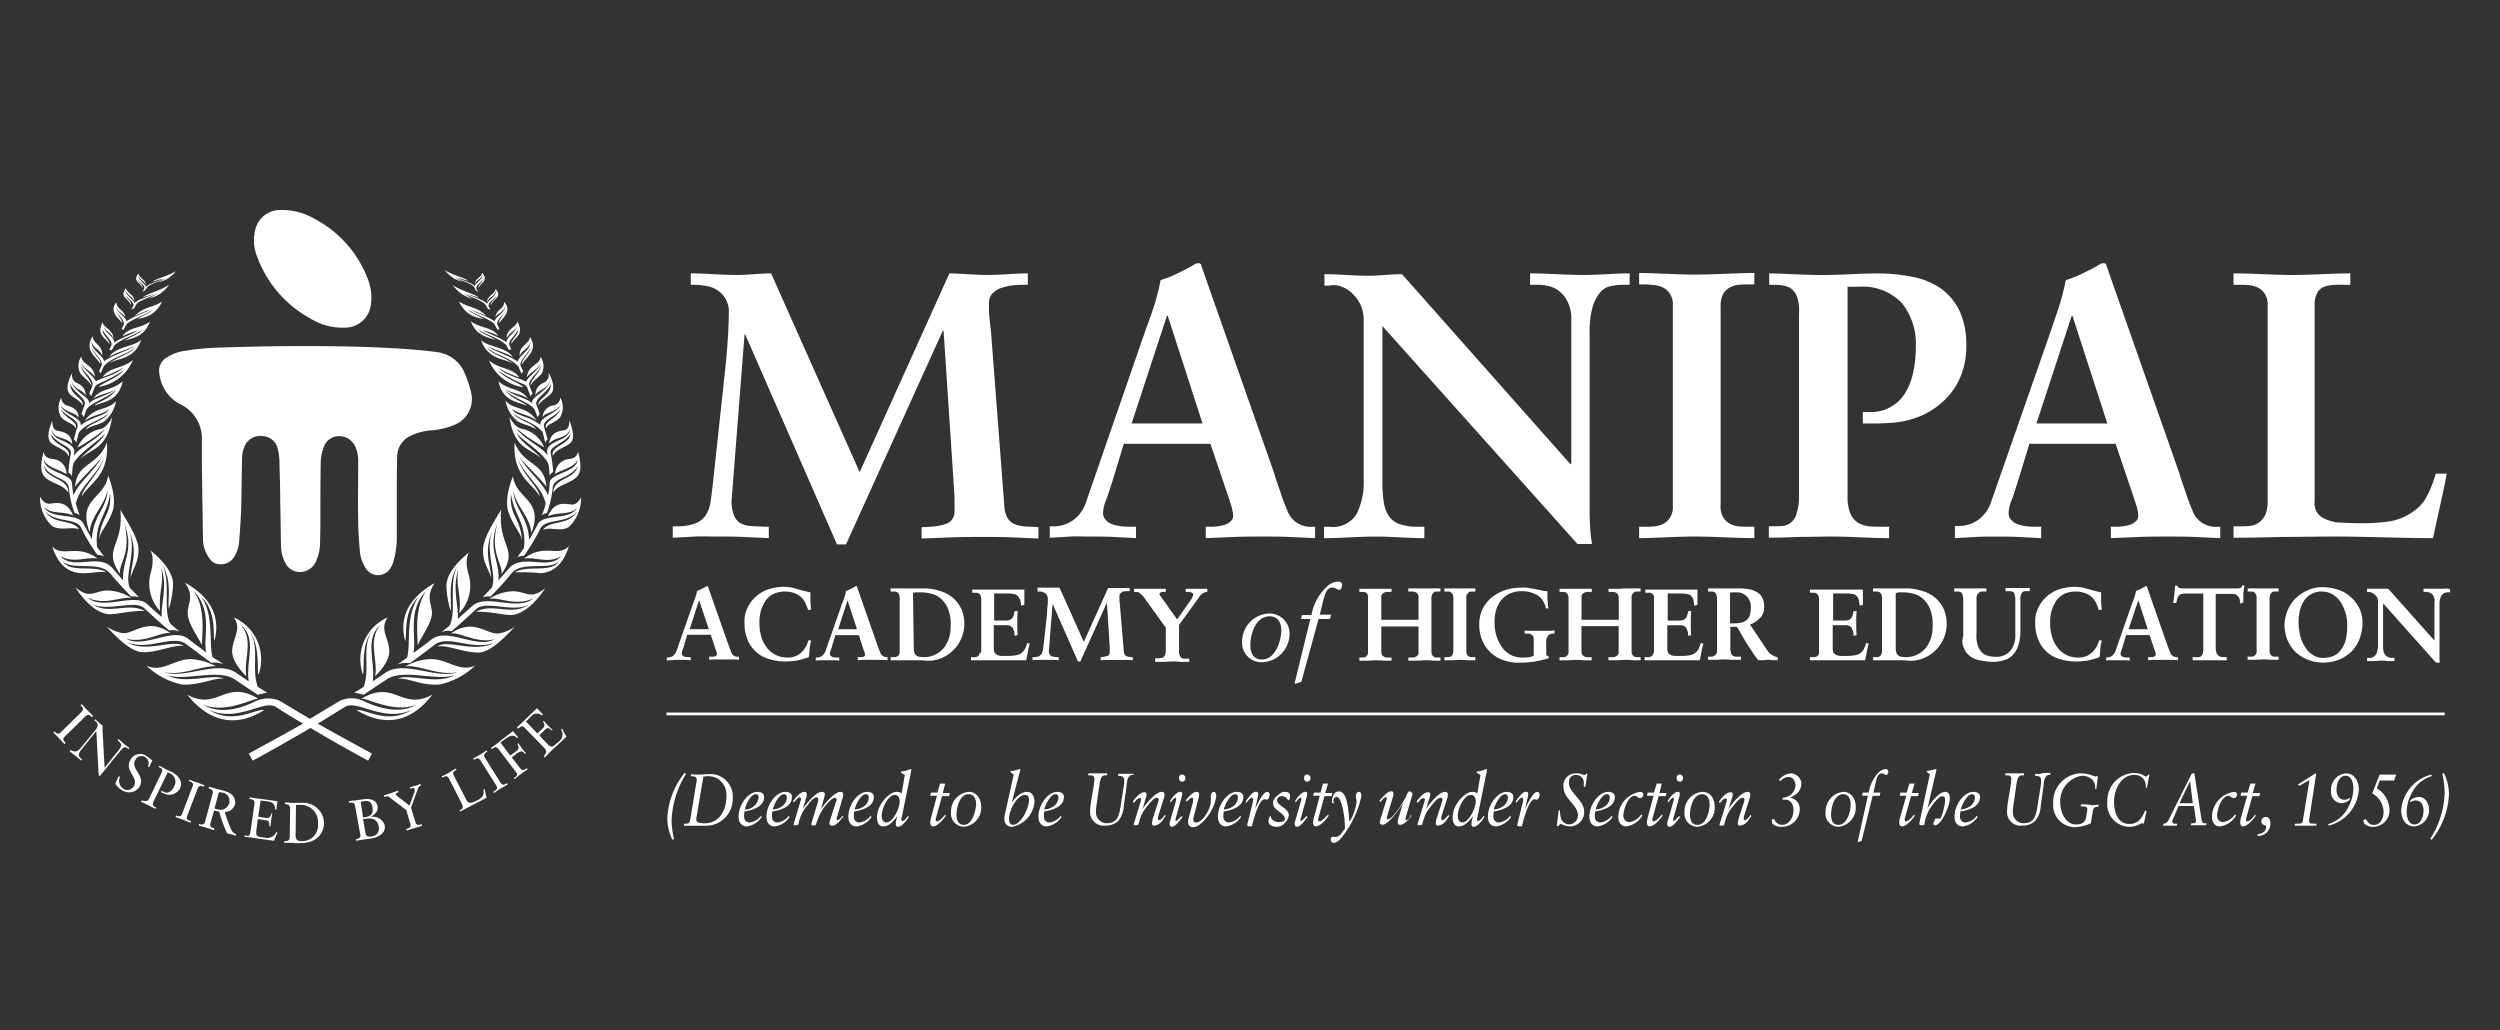 <svg xmlns="http://www.w3.org/2000/svg" xmlns:xlink="http://www.w3.org/1999/xlink" width="250" height="103" viewBox="0 0 250 103">
  <rect x="0" y="0" width="250" height="103" fill="#333333" stroke="none"/>
  <defs>
    <clipPath id="clip-MAHE_White">
      <rect width="250" height="103"/>
    </clipPath>
  </defs>
  <g id="MAHE_White" clip-path="url(#clip-MAHE_White)">
    <g id="logo" transform="translate(4.24 20)">
      <path id="Path_8416" data-name="Path 8416" d="M182.437,52.958c-.039.079-.118.118-.157.157a.556.556,0,0,1-.235.079h-.431v.314h2.665a5.52,5.52,0,0,1,.862.039,3.216,3.216,0,0,0,1.489-.236,3.4,3.4,0,0,0,1.215-.786,3.55,3.55,0,0,0,.823-1.178,3.725,3.725,0,0,0,.313-1.453,3.687,3.687,0,0,0-.274-1.453,3.394,3.394,0,0,0-.823-1.139,3.488,3.488,0,0,0-1.293-.707,5.048,5.048,0,0,0-1.685-.275h-3.292v.314h.431a.556.556,0,0,1,.235.079.392.392,0,0,1,.157.2.741.741,0,0,1,.078.314V52.6A.585.585,0,0,1,182.437,52.958Zm1.411-6.206.353-.039h.353a4.036,4.036,0,0,1,1.176.157,2.046,2.046,0,0,1,.98.55,2.57,2.57,0,0,1,.666,1.021,4.113,4.113,0,0,1,.235,1.689,3.639,3.639,0,0,1-.157,1.139,3.353,3.353,0,0,1-.509.982,2.547,2.547,0,0,1-1.959.943,1.9,1.9,0,0,1-.47-.039.444.444,0,0,1-.313-.118.577.577,0,0,1-.2-.236,1.675,1.675,0,0,1-.078-.432Zm-23.472,6.716H161a3.363,3.363,0,0,1,.627.039v-.314h-.392c-.078,0-.157-.039-.235-.039-.078-.039-.118-.079-.2-.118a.3.3,0,0,1-.078-.2,1.149,1.149,0,0,1,.078-.353,3.283,3.283,0,0,0,.157-.471l.313-1.06h2.351l.392,1.178c.039.157.118.314.157.432.039.079.039.2.078.314a.277.277,0,0,1-.235.236.5.5,0,0,1-.235.039h-.314v.314a5.239,5.239,0,0,1,.784-.039h1.489a4.248,4.248,0,0,1,.705.039v-.314h-.078a.634.634,0,0,1-.666-.393c-.078-.157-.118-.314-.2-.511l-.2-.55-1.881-5.342c0-.039-.039-.079-.039-.118s-.039-.079-.039-.118-.039-.039-.078-.039-.039,0-.078.039a4.27,4.27,0,0,1-.431.236c-.157.079-.353.157-.509.236a2.951,2.951,0,0,1-.157.628c-.078.236-.157.432-.235.628l-1.646,4.713a1.2,1.2,0,0,1-.353.511.9.9,0,0,1-.549.157h-.078v.314a2.581,2.581,0,0,1,.549-.039A3.161,3.161,0,0,1,160.376,53.469Zm2.077-5.97h0l.98,2.906h-1.92Zm28.017,5.459c-.039.079-.118.118-.157.157a.556.556,0,0,1-.235.079h-.431v.314h5.525c.039-.275.118-.55.157-.825a6.288,6.288,0,0,1,.2-.825l-.274-.079a2.637,2.637,0,0,1-.274.707,1.4,1.4,0,0,1-.431.393,1.639,1.639,0,0,1-.588.157,4.983,4.983,0,0,1-.784.039h-.47a1.39,1.39,0,0,1-.392-.079.7.7,0,0,1-.274-.2.665.665,0,0,1-.118-.393v-2.4h1.254a.842.842,0,0,1,.431.079.666.666,0,0,1,.235.236c.039.118.078.2.118.314a1.475,1.475,0,0,1,.039.432l.313-.079c-.039-.393-.039-.786-.039-1.178s0-.786.039-1.218H194a1.734,1.734,0,0,1-.078.393,1.913,1.913,0,0,1-.118.275,1.039,1.039,0,0,1-.235.2,1.157,1.157,0,0,1-.392.079h-1.215v-2.71h1.411a3.853,3.853,0,0,1,.666.079.625.625,0,0,1,.353.275,1.229,1.229,0,0,1,.2.393c.039.157.039.314.078.471l.313-.079V46.438h-5.212v.314h.431a.556.556,0,0,1,.235.079.392.392,0,0,1,.157.2.741.741,0,0,1,.078.314v5.381C190.509,52.722,190.509,52.84,190.47,52.958ZM163.432,64.9c-.47,0-.666.039-.98.039a5.24,5.24,0,0,1-.784-.039l-.039.2h.118c.313.039.47.079.47.314a3.037,3.037,0,0,1-.078.589l-.549,3.338c-.078.432-.157.511-.47.511h-.157l-.039.2h2.194a2.67,2.67,0,0,0,2.7-2.828,2.165,2.165,0,0,0-.745-1.767A2.107,2.107,0,0,0,163.432,64.9Zm-.392,4.909c-.431,0-.94-.039-.862-.471l.705-4.2c.157,0,.313-.039.47-.039a1.965,1.965,0,0,1,.94.236,1.932,1.932,0,0,1,.9,1.728C165.2,68.59,164.412,69.808,163.04,69.808Zm13.284-.314c-.039,0-.118-.039-.118-.079a1.15,1.15,0,0,1,.078-.353l.509-1.728a1.149,1.149,0,0,0,.078-.353c0-.157-.039-.314-.274-.314-.627,0-1.607,1.218-1.959,1.728h0l.313-1.1a1.4,1.4,0,0,0,.078-.393c0-.157-.078-.236-.314-.236-.588,0-1.567,1.218-1.881,1.728h0l.313-1.1a1.149,1.149,0,0,0,.078-.353c0-.157-.039-.275-.235-.275-.431,0-.9.589-1.136.943l.078.118.2-.236c.118-.118.235-.275.392-.275.078,0,.118.079.118.157a.355.355,0,0,1-.039.2l-.705,2.357c.039.079.118.079.235.079.078,0,.235-.039.235-.079l.118-.432A3.734,3.734,0,0,1,173.307,68c.2-.275.588-.786.94-.786.078,0,.118.079.118.2a1.388,1.388,0,0,1-.118.55l-.588,1.964c0,.039.2.118.235.118a.556.556,0,0,0,.235-.079l.118-.353a5.319,5.319,0,0,1,.666-1.335c.2-.275.823-1.021,1.136-1.021h0a.169.169,0,0,1,.157.157.926.926,0,0,1-.078.314l-.549,1.689a1.149,1.149,0,0,0-.078.353v.079a.22.22,0,0,0,.235.2c.353,0,.666-.314.94-.668l.2-.236-.118-.118C176.794,69.14,176.441,69.493,176.324,69.493ZM164.255,41.136c.862,0,1.724,0,2.586.039l2.586.118V40.154h-.47c-.549-.039-.98-.039-1.411-.079a2.374,2.374,0,0,1-1.019-.314,1.783,1.783,0,0,1-.588-.746A4.283,4.283,0,0,1,165.7,37.6L167,20.948h.078l9.169,20.973h.9l9.679-21.366h.078l1.058,16.025c.039.511.039.9.039,1.139v.707a1.473,1.473,0,0,1-.235.982,1.168,1.168,0,0,1-.666.471,5.121,5.121,0,0,1-1.058.236c-.392.039-.862.079-1.332.079v1.139l3.1-.118c1.019-.039,2.077-.039,3.135-.039.9,0,1.842,0,2.743.039s1.842.079,2.7.118V40.193c-.588-.039-1.058-.039-1.489-.079a3.018,3.018,0,0,1-1.019-.275,1.609,1.609,0,0,1-.627-.628,2.862,2.862,0,0,1-.274-1.139l-1.332-17.439c-.039-.432-.118-.9-.157-1.414a10.006,10.006,0,0,1-.039-1.532,1.256,1.256,0,0,1,.431-.943,2.208,2.208,0,0,1,.94-.511A5.306,5.306,0,0,1,193.957,16a9.912,9.912,0,0,1,1.019-.039h.353V14.821c-.666,0-1.332.039-2,.079s-1.371.079-2,.079c-.666,0-1.332-.039-2-.079s-1.293-.079-1.842-.079l-8.973,19.874-8.856-19.874c-.588,0-1.136.039-1.724.079-.549.039-1.136.079-1.685.079-.784,0-1.567-.039-2.312-.079s-1.528-.079-2.312-.079V15.96h.509a6.434,6.434,0,0,1,1.215.157,2.582,2.582,0,0,1,1.058.471,2.489,2.489,0,0,1,1.019,2.2c0,.746-.039,1.728-.118,2.867-.078,1.178-.2,2.435-.353,3.81l-1.136,10.526c-.078.668-.157,1.3-.235,1.767a3.224,3.224,0,0,1-.47,1.257,2.139,2.139,0,0,1-.98.786,5.378,5.378,0,0,1-1.763.314h-.549v1.139l2.234-.118C162.8,41.1,163.51,41.136,164.255,41.136Zm-3.1,23.723L161,64.78a7.854,7.854,0,0,0-1.724,4.556,4.968,4.968,0,0,0,.509,2.121l.157-.079a9.516,9.516,0,0,1-.235-1.846A9.365,9.365,0,0,1,161.159,64.859Zm175.9-6.127H159.2v.275H337.021v-.275Zm-168.1,8.444c0-.393-.353-.511-.666-.511-.94,0-1.881,1.3-1.881,2.474,0,.511.235.982.823.982a2.1,2.1,0,0,0,1.489-.943l-.078-.118a1.669,1.669,0,0,1-1.136.668h-.078a.55.55,0,0,1-.47-.55,2.42,2.42,0,0,1,.039-.55C167.7,68.511,168.957,68.2,168.957,67.176Zm-.823-.275a.28.28,0,0,1,.274.314h0a1.36,1.36,0,0,1-1.371,1.218C167.115,67.922,167.625,66.9,168.134,66.9Zm4.741-20.345-.549-.157c-.2-.039-.392-.118-.588-.157a5.3,5.3,0,0,0-.784-.079,5.161,5.161,0,0,0-1.528.236,3.585,3.585,0,0,0-1.254.707,3.505,3.505,0,0,0-.862,1.139A3,3,0,0,0,167,49.777a4.171,4.171,0,0,0,.313,1.689,3.3,3.3,0,0,0,.862,1.218,3.209,3.209,0,0,0,1.293.707,5.485,5.485,0,0,0,1.607.236,7.2,7.2,0,0,0,1.293-.118,10.8,10.8,0,0,0,1.058-.314,5.87,5.87,0,0,0,.078-.825,6.118,6.118,0,0,1,.157-.825l-.274-.039a2.458,2.458,0,0,1-.745,1.257,1.952,1.952,0,0,1-1.371.471,2.517,2.517,0,0,1-2.116-1.1,3.112,3.112,0,0,1-.509-1.1,4.6,4.6,0,0,1-.157-1.257,4.422,4.422,0,0,1,.157-1.257,3.793,3.793,0,0,1,.47-.982,2.16,2.16,0,0,1,.784-.668,2.76,2.76,0,0,1,1.1-.236,2.841,2.841,0,0,1,.98.157,1.862,1.862,0,0,1,1.1.982,5.251,5.251,0,0,1,.274.707l.313-.039a6.445,6.445,0,0,1-.078-.864v-.864C173.307,46.674,173.111,46.6,172.876,46.556Zm6,6.6a.5.5,0,0,1-.235.039h-.313v.314a5.24,5.24,0,0,1,.784-.039h1.489a4.249,4.249,0,0,1,.705.039v-.314h-.039a.689.689,0,0,1-.666-.393c-.078-.157-.118-.314-.2-.511l-.2-.55-1.881-5.381c0-.039-.039-.079-.039-.118s-.039-.079-.039-.118-.039-.039-.078-.039-.039,0-.078.039a4.264,4.264,0,0,1-.431.236c-.157.079-.353.157-.509.236a2.951,2.951,0,0,1-.157.628c-.078.236-.157.432-.235.628l-1.646,4.713a1.2,1.2,0,0,1-.353.511.9.9,0,0,1-.549.157h-.078v.314a2.582,2.582,0,0,1,.549-.039h1.176a3.364,3.364,0,0,1,.627.039v-.314h-.392c-.078,0-.157-.039-.274-.039-.078-.039-.118-.079-.2-.118a.3.3,0,0,1-.078-.2,1.15,1.15,0,0,1,.078-.353,3.276,3.276,0,0,0,.157-.471l.313-1.06h2.351l.392,1.218c.039.157.118.314.157.432.039.079.039.2.078.314a.3.3,0,0,1-.078.157A.171.171,0,0,1,178.871,53.155Zm-2.508-2.749.94-2.906h0l.94,2.906Zm-4.624,16.771c0-.393-.353-.511-.666-.511-.94,0-1.881,1.3-1.881,2.474,0,.511.235.982.823.982a2.1,2.1,0,0,0,1.489-.943l-.078-.118a1.669,1.669,0,0,1-1.136.668h-.078a.55.55,0,0,1-.47-.55,2.418,2.418,0,0,1,.039-.55C170.524,68.511,171.739,68.2,171.739,67.176Zm-.784-.275a.28.28,0,0,1,.274.314c0,.786-.784,1.178-1.411,1.218C169.937,67.922,170.446,66.9,170.955,66.9ZM280.673,52.958c-.039.079-.118.118-.157.157a.556.556,0,0,1-.235.079h-.431v.314h2.665a5.52,5.52,0,0,1,.862.039,3.216,3.216,0,0,0,1.489-.236,3.4,3.4,0,0,0,1.215-.786,3.55,3.55,0,0,0,.823-1.178,3.724,3.724,0,0,0,.313-1.453,3.685,3.685,0,0,0-.274-1.453,3.393,3.393,0,0,0-.823-1.139,3.488,3.488,0,0,0-1.293-.707,5.048,5.048,0,0,0-1.685-.275H279.85v.314h.431a.556.556,0,0,1,.235.079.392.392,0,0,1,.157.2.742.742,0,0,1,.078.314V52.6A1.15,1.15,0,0,1,280.673,52.958Zm1.724-6.245h.353a4.036,4.036,0,0,1,1.176.157,2.046,2.046,0,0,1,.98.55,2.57,2.57,0,0,1,.666,1.021,4.112,4.112,0,0,1,.235,1.689,3.639,3.639,0,0,1-.157,1.139,3.353,3.353,0,0,1-.509.982,2.547,2.547,0,0,1-1.959.943,1.9,1.9,0,0,1-.47-.039.444.444,0,0,1-.313-.118.577.577,0,0,1-.2-.236,1.674,1.674,0,0,1-.078-.432V46.792Zm19.553-.157L301.4,46.4c-.2-.039-.392-.118-.588-.157a5.3,5.3,0,0,0-.784-.079,5.162,5.162,0,0,0-1.528.236,3.586,3.586,0,0,0-1.254.707,3.505,3.505,0,0,0-.862,1.139,3,3,0,0,0-.314,1.532,4.171,4.171,0,0,0,.314,1.689,3.3,3.3,0,0,0,.862,1.218,3.208,3.208,0,0,0,1.293.707,5.484,5.484,0,0,0,1.607.236,7.2,7.2,0,0,0,1.293-.118,10.787,10.787,0,0,0,1.058-.314,5.872,5.872,0,0,0,.078-.825,6.106,6.106,0,0,1,.157-.825l-.274-.039a2.458,2.458,0,0,1-.745,1.257,1.952,1.952,0,0,1-1.371.471,2.517,2.517,0,0,1-2.116-1.1,3.115,3.115,0,0,1-.509-1.1,4.609,4.609,0,0,1-.157-1.257,4.425,4.425,0,0,1,.157-1.257,3.793,3.793,0,0,1,.47-.982,2.161,2.161,0,0,1,.784-.668,2.76,2.76,0,0,1,1.1-.236,2.841,2.841,0,0,1,.98.157,1.862,1.862,0,0,1,1.1.982,5.257,5.257,0,0,1,.274.707l.313-.039a6.437,6.437,0,0,1-.078-.864v-.864C302.382,46.674,302.186,46.6,301.951,46.556ZM288.941,52.29a1.673,1.673,0,0,0,.588.786,2.212,2.212,0,0,0,.98.432,7.269,7.269,0,0,0,1.293.157,3.532,3.532,0,0,0,1.1-.157,1.867,1.867,0,0,0,.862-.471,2.388,2.388,0,0,0,.588-.943,4.517,4.517,0,0,0,.235-1.453v-3.3a.847.847,0,0,1,.078-.432.822.822,0,0,1,.157-.236.556.556,0,0,1,.235-.079h.47v-.314h-2.429V46.6h.509a.556.556,0,0,1,.235.079.265.265,0,0,1,.157.236,1.674,1.674,0,0,1,.078.432v3.535a2.474,2.474,0,0,1-.47,1.65,1.829,1.829,0,0,1-1.489.628,2.629,2.629,0,0,1-.94-.157,1.134,1.134,0,0,1-.588-.471,1.457,1.457,0,0,1-.313-.707,2.361,2.361,0,0,1-.078-.9V47.381a.778.778,0,0,1,.078-.432,1.04,1.04,0,0,1,.2-.236.565.565,0,0,1,.274-.079h.431V46.32h-3.213v.314h.431a.556.556,0,0,1,.235.079.265.265,0,0,1,.157.236,1.675,1.675,0,0,1,.078.432v3.731A1.544,1.544,0,0,0,288.941,52.29Zm-14.538.668c-.039.079-.118.118-.157.157a.556.556,0,0,1-.235.079h-.47v.314h5.525c.039-.275.118-.55.157-.825a6.3,6.3,0,0,1,.2-.825l-.274-.079a2.632,2.632,0,0,1-.274.707,1.4,1.4,0,0,1-.431.393,1.639,1.639,0,0,1-.588.157,4.984,4.984,0,0,1-.784.039h-.47a1.39,1.39,0,0,1-.392-.079.7.7,0,0,1-.274-.2.665.665,0,0,1-.117-.393v-2.4h1.254a.842.842,0,0,1,.431.079.666.666,0,0,1,.235.236c.039.118.078.2.118.314a1.476,1.476,0,0,1,.039.432l.313-.079c-.039-.393-.039-.786-.039-1.178s0-.786.039-1.218h-.313a1.729,1.729,0,0,1-.078.393,1.918,1.918,0,0,1-.118.275,1.039,1.039,0,0,1-.235.2,1.157,1.157,0,0,1-.392.079h-1.215v-2.71h1.411a3.852,3.852,0,0,1,.666.079.625.625,0,0,1,.353.275.7.7,0,0,1,.157.393c.039.157.039.314.078.471l.313-.079V46.438h-5.29v.314h.431a.556.556,0,0,1,.235.079.392.392,0,0,1,.157.2.741.741,0,0,1,.078.314v5.381C274.482,52.722,274.443,52.84,274.4,52.958Zm13.636-12.8v1.139l2.038-.118c.666-.039,1.371-.039,2.038-.039.745,0,1.528,0,2.273.039.784.039,1.528.079,2.273.118V40.154h-.392a8.5,8.5,0,0,1-.98-.039,4.016,4.016,0,0,1-.94-.2,1.511,1.511,0,0,1-.666-.432.921.921,0,0,1-.274-.668,3.444,3.444,0,0,1,.274-1.257c.2-.471.353-1.06.588-1.728l1.215-3.967h8.621l1.489,4.4c.2.589.392,1.139.549,1.65a4.982,4.982,0,0,1,.235,1.1.8.8,0,0,1-.235.589,1.808,1.808,0,0,1-.588.353,4.857,4.857,0,0,1-1.489.2h-.431v1.139l2.861-.118c.94-.039,1.881-.039,2.821-.039.9,0,1.8,0,2.665.039l2.586.118V40.154h-.235a2.454,2.454,0,0,1-2.508-1.532c-.235-.589-.509-1.218-.705-1.885-.235-.668-.47-1.335-.666-2L303.479,14.86c-.039-.157-.118-.314-.157-.471a2.226,2.226,0,0,1-.157-.471.355.355,0,0,0-.274-.118.921.921,0,0,0-.314.079,14.538,14.538,0,0,1-1.528.825,11.6,11.6,0,0,1-1.92.786q-.235,1.178-.588,2.357c-.274.864-.549,1.65-.784,2.357l-6.074,17.4a3.627,3.627,0,0,1-1.293,1.846,3.353,3.353,0,0,1-2,.628h-.353Zm11.677-21.091h.078l3.487,10.762H296.19ZM275.736,41.136c.94,0,1.92.039,2.86.079s1.92.079,2.86.079V40.154h-.588c-.47,0-.94,0-1.371-.039a2.755,2.755,0,0,1-1.136-.353,2.042,2.042,0,0,1-.784-.943,4.632,4.632,0,0,1-.274-1.767V16.157h1.1a5.413,5.413,0,0,1,4.35,1.65,6.5,6.5,0,0,1,1.371,4.4,11.659,11.659,0,0,1-.274,2.592,6.576,6.576,0,0,1-.823,2.042,3.841,3.841,0,0,1-1.411,1.335,3.886,3.886,0,0,1-2,.511h-.784v1.139h1.411c.509,0,1.058-.039,1.646-.079a9.021,9.021,0,0,0,2.9-.746,7.9,7.9,0,0,0,2.312-1.61,7.015,7.015,0,0,0,1.528-2.317,7.956,7.956,0,0,0,.549-3.024,8.1,8.1,0,0,0-.666-3.456,6.024,6.024,0,0,0-1.842-2.239,7.45,7.45,0,0,0-2.821-1.178,18,18,0,0,0-3.566-.353c-.862,0-1.763.039-2.665.079-.941.039-1.881.079-2.861.079-.94,0-1.92-.039-2.86-.079s-1.763-.079-2.429-.079V15.96h.47a5.308,5.308,0,0,1,1.136.118,1.7,1.7,0,0,1,.784.432,2,2,0,0,1,.47.9,5.064,5.064,0,0,1,.118,1.532V37.051a5.491,5.491,0,0,1-.235,1.767,1.671,1.671,0,0,1-.549.9,1.575,1.575,0,0,1-.784.353,6.053,6.053,0,0,1-.862.039h-.588v1.139c1.1,0,2.155-.039,3.174-.079C273.659,41.175,274.678,41.136,275.736,41.136Zm32.171,12.018a.5.5,0,0,1-.235.039h-.313v.314a5.239,5.239,0,0,1,.784-.039h1.489a4.249,4.249,0,0,1,.705.039v-.314h-.078a.689.689,0,0,1-.666-.393c-.078-.157-.117-.314-.2-.511l-.2-.55-1.881-5.381c0-.039-.039-.079-.039-.118s-.039-.079-.039-.118-.039-.039-.078-.039-.039,0-.078.039a4.274,4.274,0,0,1-.431.236c-.157.079-.353.157-.509.236a2.944,2.944,0,0,1-.157.628c-.078.236-.157.432-.235.628l-1.646,4.713a1.2,1.2,0,0,1-.353.511.9.9,0,0,1-.549.157h-.039v.314a2.581,2.581,0,0,1,.549-.039h1.176a3.365,3.365,0,0,1,.627.039v-.314h-.392c-.078,0-.157-.039-.235-.039-.078-.039-.118-.079-.2-.118a.3.3,0,0,1-.078-.2,1.146,1.146,0,0,1,.078-.353,3.285,3.285,0,0,0,.157-.471l.314-1.06h2.351l.392,1.178c.039.157.118.314.157.432.039.079.039.2.078.314a.3.3,0,0,1-.078.157A.2.2,0,0,1,307.907,53.155ZM305.4,50.405l.98-2.906h0l.94,2.906Zm22.179-3.26a3.585,3.585,0,0,0-1.254-.707A5.161,5.161,0,0,0,324.8,46.2a3.279,3.279,0,0,0-1.489.314,3.7,3.7,0,0,0-2,2,3.917,3.917,0,0,0-.314,1.492,4.279,4.279,0,0,0,.314,1.532,4,4,0,0,0,.823,1.178,4.017,4.017,0,0,0,2.743,1.021,4.051,4.051,0,0,0,1.528-.275,4.209,4.209,0,0,0,1.254-.786,3.881,3.881,0,0,0,.823-1.257,4.528,4.528,0,0,0,.313-1.61,3.3,3.3,0,0,0-.313-1.492A3.593,3.593,0,0,0,327.577,47.145Zm-.392,3.967a2.822,2.822,0,0,1-.353,1.06,2.266,2.266,0,0,1-.705.786,2.54,2.54,0,0,1-1.215.314,1.8,1.8,0,0,1-1.1-.314,2.266,2.266,0,0,1-.784-.825,3.2,3.2,0,0,1-.47-1.139,5.18,5.18,0,0,1-.157-1.335,4.884,4.884,0,0,1,.118-1.06,3.033,3.033,0,0,1,.392-.982,2.064,2.064,0,0,1,1.842-.982,2.1,2.1,0,0,1,1.1.314,2.5,2.5,0,0,1,.784.786,5.135,5.135,0,0,1,.47,1.06,3.8,3.8,0,0,1,.157,1.139A5.957,5.957,0,0,1,327.186,51.112ZM266.567,46.32h-3.213v.314h.431a.556.556,0,0,1,.235.079c.078.079.157.157.157.236a1.672,1.672,0,0,1,.078.432V52.6a.543.543,0,0,1-.235.432.76.76,0,0,1-.509.118h-.157v.314h.744c.235,0,.47-.039.745-.039a7.225,7.225,0,0,1,.9.039h.9v-.314h-.509a.725.725,0,0,1-.274-.079,1.039,1.039,0,0,1-.2-.236,1.973,1.973,0,0,1-.078-.471v-2.2h.666c.353.589.666,1.178,1.019,1.728s.705,1.1,1.1,1.61h.47c.157,0,.314-.039.47-.039a2.23,2.23,0,0,1,.509.039h.509v-.314a.737.737,0,0,1-.313-.079L269.78,53c-.078-.039-.157-.118-.235-.157a1.71,1.71,0,0,1-.235-.275l-1.763-2.631a2.393,2.393,0,0,0,.549-.275,4.158,4.158,0,0,0,.47-.393,1.507,1.507,0,0,0,.392-1.139,1.794,1.794,0,0,0-.2-.9,1.24,1.24,0,0,0-.549-.55,1.875,1.875,0,0,0-.784-.275A5.389,5.389,0,0,0,266.567,46.32Zm.98,2.631a1.013,1.013,0,0,1-.313.511,1.289,1.289,0,0,1-.509.275,3.851,3.851,0,0,1-.666.079h-.509V46.753l.235-.039h.549a1.4,1.4,0,0,1,1.293,1.492A2.425,2.425,0,0,1,267.546,48.952Zm58.268-7.816c1.685,0,3.331.039,5.016.079s3.331.079,5.016.079c.235-1.06.47-2.16.705-3.221s.47-2.121.666-3.221h-1.1a11.453,11.453,0,0,1-.47,1.375,9.094,9.094,0,0,1-.705,1.375,4.747,4.747,0,0,1-1.489,1.3,5.435,5.435,0,0,1-2.155.746,19.047,19.047,0,0,1-2.586.157c-.823,0-1.646-.039-2.429-.079a4.122,4.122,0,0,1-1.607-.55,1.673,1.673,0,0,1-.666-1.571V18a2.446,2.446,0,0,1,.235-1.178,1.33,1.33,0,0,1,.549-.589,2.845,2.845,0,0,1,.823-.236,8.5,8.5,0,0,1,1.019-.039h.94V14.821c-.94,0-1.92.039-2.861.079s-1.92.079-2.86.079c-1.019,0-2-.039-2.978-.079s-2-.079-2.978-.079V15.96h.549a8.836,8.836,0,0,1,1.019.039,2.849,2.849,0,0,1,.94.275,1.813,1.813,0,0,1,.666.668,1.937,1.937,0,0,1,.235,1.139V37.6a3.284,3.284,0,0,1-.235,1.375,2.163,2.163,0,0,1-.666.786,1.917,1.917,0,0,1-.94.314,8.838,8.838,0,0,1-1.019.039H315.9v1.139c1.685,0,3.331-.039,5.016-.079C322.444,41.175,324.129,41.136,325.814,41.136Zm-6.23,5.774c.039-.079.118-.118.157-.2a.556.556,0,0,1,.235-.079h.431V46.32h-3.1v.314h.431a.556.556,0,0,1,.235.079.392.392,0,0,1,.157.2.742.742,0,0,1,.078.314V52.6a.424.424,0,0,1-.078.314c-.039.079-.118.118-.157.157a.556.556,0,0,1-.235.079h-.431v.314h.705c.274,0,.549-.039.784-.039a5.773,5.773,0,0,1,.823.039h.784v-.314h-.431a.556.556,0,0,1-.235-.079c-.078-.039-.118-.118-.157-.157a.927.927,0,0,1-.078-.314V47.224A.927.927,0,0,1,319.584,46.91Zm-3.762-.039a.661.661,0,0,1,.392.118l.235.236a.928.928,0,0,1,.078.314.978.978,0,0,1,.039.314l.313-.118V46.91c0-.157.039-.275.039-.432l.078-.432-.235-.039a.262.262,0,0,1-.2.275,1.083,1.083,0,0,1-.353.039h-5.486a.352.352,0,0,1-.2-.039.277.277,0,0,1-.235-.236h-.235a6.437,6.437,0,0,1-.078.864c0,.157-.039.275-.039.432-.039.157-.039.275-.078.432h.313a4.09,4.09,0,0,1,.118-.471.6.6,0,0,1,.431-.432,1.9,1.9,0,0,1,.47-.039h1.685v5.5a1.921,1.921,0,0,1-.039.471.634.634,0,0,1-.157.275.355.355,0,0,1-.274.118,1.3,1.3,0,0,1-.392,0h-.2v.314h3.409v-.314h-.2a1.083,1.083,0,0,1-.353-.039.355.355,0,0,1-.274-.118.7.7,0,0,1-.2-.275,1.976,1.976,0,0,1-.078-.471V46.87Zm-96.316,1.964a2.788,2.788,0,0,0-2.743,2.789A1.926,1.926,0,0,0,218.8,53.7a2.835,2.835,0,0,0,2.7-2.789A2,2,0,0,0,219.506,48.834Zm-.745,4.6c-.9,0-1.176-.668-1.176-1.453,0-1.139.549-2.867,1.92-2.867.9,0,1.176.707,1.176,1.453C220.642,51.583,220.093,53.429,218.761,53.429Zm17.006-6.52c.039-.079.118-.118.157-.2a.556.556,0,0,1,.235-.079h.431V46.32h-3.213v.314h.47a.725.725,0,0,1,.274.079.854.854,0,0,1,.2.157.926.926,0,0,1,.078.314v2.278h-3.723V47.224a.424.424,0,0,1,.078-.314.391.391,0,0,1,.2-.157.565.565,0,0,1,.274-.079h.47V46.36h-3.213v.314h.431a.556.556,0,0,1,.235.079.392.392,0,0,1,.157.2.418.418,0,0,1,.039.314v5.42a.424.424,0,0,1-.078.314c-.039.079-.118.118-.157.157a.556.556,0,0,1-.235.079h-.392v.314h.745c.274,0,.549-.039.823-.039a6.627,6.627,0,0,1,.862.039h.784v-.314h-.47a1,1,0,0,1-.274-.079.856.856,0,0,1-.2-.157.926.926,0,0,1-.078-.314V50.13H234.4v2.553a.424.424,0,0,1-.078.314.391.391,0,0,1-.2.157.565.565,0,0,1-.274.079h-.47v.314h.784c.313,0,.588-.039.862-.039a5.774,5.774,0,0,1,.823.039h.745v-.314h-.431a.556.556,0,0,1-.235-.079c-.078-.039-.118-.118-.157-.157a.927.927,0,0,1-.078-.314V47.224A.927.927,0,0,1,235.767,46.91ZM201.6,41.136c.745,0,1.528,0,2.273.039.784.039,1.528.079,2.273.118V40.154h-.431a8.5,8.5,0,0,1-.98-.039,4.015,4.015,0,0,1-.94-.2,1.512,1.512,0,0,1-.666-.432.921.921,0,0,1-.274-.668,3.446,3.446,0,0,1,.274-1.257c.2-.471.353-1.06.588-1.728l1.215-3.967h8.66l1.489,4.4c.2.589.392,1.139.549,1.65a4.984,4.984,0,0,1,.235,1.1.8.8,0,0,1-.235.589,1.808,1.808,0,0,1-.588.353,4.856,4.856,0,0,1-1.489.2h-.431v1.139l2.861-.118c.94-.039,1.881-.039,2.821-.039.9,0,1.8,0,2.665.039l2.586.118V40.154h-.235a2.454,2.454,0,0,1-2.508-1.532c-.235-.589-.509-1.218-.705-1.885-.235-.668-.47-1.335-.666-2L212.962,14.86c-.039-.157-.118-.314-.157-.471a2.216,2.216,0,0,1-.157-.471.355.355,0,0,0-.274-.118.921.921,0,0,0-.313.079,14.549,14.549,0,0,1-1.528.825,11.6,11.6,0,0,1-1.92.786q-.235,1.178-.588,2.357-.411,1.3-.823,2.357l-6.034,17.439a3.627,3.627,0,0,1-1.293,1.846,3.353,3.353,0,0,1-2,.628h-.353v1.139l2.038-.118C200.227,41.1,200.932,41.136,201.6,41.136Zm7.641-22.073h.078L212.8,29.825h-7.093Zm13.519,29.889-.118.432h.94l-1.567,6.4.039.079.627-.2,1.724-6.284h1.136l.118-.432h-1.136l.353-1.414c.157-.589.313-1.3.94-1.3.235,0,.47.236.666.236s.274-.353.274-.511c0-.236-.2-.314-.431-.314a1.689,1.689,0,0,0-1.1.511,5.045,5.045,0,0,0-1.528,2.828h-.94Zm-10.266-1.807a1.2,1.2,0,0,1,.314-.314.752.752,0,0,1,.47-.157V46.36H211.12v.314h.313c.078,0,.118.039.2.039a.2.2,0,0,1,.157.079c.039.039.078.079.078.118a.569.569,0,0,1-.078.275,1.472,1.472,0,0,1-.235.393l-1.293,1.846-1.567-2.2-.118-.157a.3.3,0,0,1-.078-.157.2.2,0,0,1,.157-.2,1.082,1.082,0,0,1,.353-.039h.118V46.36h-3.174v.314h.118a.861.861,0,0,1,.314.039.819.819,0,0,1,.235.157l.235.236a2.178,2.178,0,0,1,.235.314l2.038,2.828v2.2a1.614,1.614,0,0,1-.039.432.634.634,0,0,1-.157.275.355.355,0,0,1-.274.118,1.33,1.33,0,0,1-.392.039h-.2v.353h.9c.313,0,.588-.039.823-.039a5.786,5.786,0,0,1,.784.039h.9v-.314h-.549a.355.355,0,0,1-.274-.118.632.632,0,0,1-.157-.275,1.133,1.133,0,0,1-.039-.511V49.973Zm47.1-7.973a1.813,1.813,0,0,1-.666.668,2.407,2.407,0,0,1-.9.275,8.837,8.837,0,0,1-1.019.039h-.549v1.139c.745,0,1.607-.039,2.625-.079s2-.079,2.939-.079,1.959.039,3.017.079,2.038.079,2.939.079V40.154h-.549a8.837,8.837,0,0,1-1.019-.039,2.407,2.407,0,0,1-.9-.275,1.813,1.813,0,0,1-.666-.668,2.064,2.064,0,0,1-.235-1.178V18.081a2.539,2.539,0,0,1,.235-1.178,1.812,1.812,0,0,1,.666-.668,2.407,2.407,0,0,1,.9-.275,8.837,8.837,0,0,1,1.019-.039h.549V14.782c-.9,0-1.842.039-2.9.079s-2.077.079-3.017.079-1.92-.039-2.939-.079-1.92-.079-2.665-.079v1.139h.549a8.9,8.9,0,0,1,1.019.079,2.408,2.408,0,0,1,.9.275,1.813,1.813,0,0,1,.666.668,1.938,1.938,0,0,1,.235,1.139V37.955A2.132,2.132,0,0,1,259.592,39.172Zm-63.244,7.462h.118a.762.762,0,0,1,.313.039,1.909,1.909,0,0,1,.274.118,1.042,1.042,0,0,1,.2.236,1.15,1.15,0,0,1,.078.353,6.117,6.117,0,0,1-.039.786c-.039.314-.039.668-.078,1.021l-.313,2.867c-.039.2-.039.353-.078.471a1.25,1.25,0,0,1-.118.353,1.706,1.706,0,0,1-.274.236,1.963,1.963,0,0,1-.47.079H195.8v.314a3.16,3.16,0,0,1,.627-.039h1.293a4.25,4.25,0,0,1,.705.039v-.314h-.118a1.205,1.205,0,0,1-.392-.039.725.725,0,0,1-.274-.079.361.361,0,0,1-.157-.236.648.648,0,0,1-.039-.393l.353-4.517h.039l2.508,5.7h.235l2.625-5.813h.039l.274,4.36v.511a.374.374,0,0,1-.078.275.215.215,0,0,1-.2.118c-.078.039-.2.039-.274.079-.118,0-.235.039-.353.039v.314a6.335,6.335,0,0,1,.862-.039h1.607a4.731,4.731,0,0,1,.744.039v-.314a1.205,1.205,0,0,1-.392-.039.725.725,0,0,1-.274-.079c-.078-.039-.118-.118-.157-.157a.742.742,0,0,1-.078-.314l-.392-4.713c0-.118-.039-.236-.039-.393v-.432a.357.357,0,0,1,.118-.275.82.82,0,0,1,.235-.157.861.861,0,0,1,.313-.039h.353v-.314h-2.155l-2.429,5.381-2.429-5.42h-2.194v.393Zm57.837-.275H253.4v.314h.47a.725.725,0,0,1,.274.079.852.852,0,0,1,.2.157.925.925,0,0,1,.078.314v2.239H250.7V47.224a.424.424,0,0,1,.078-.314.391.391,0,0,1,.2-.157.566.566,0,0,1,.274-.079h.47V46.36H248.5v.314h.431a.556.556,0,0,1,.235.079.392.392,0,0,1,.157.2.741.741,0,0,1,.078.314v5.381a.424.424,0,0,1-.078.314c-.039.079-.118.118-.157.157a.556.556,0,0,1-.235.079H248.5v.314h.744c.274,0,.549-.039.823-.039a6.627,6.627,0,0,1,.862.039h.784v-.314h-.47a1,1,0,0,1-.274-.079.855.855,0,0,1-.2-.157.926.926,0,0,1-.078-.314V50.091h3.723v2.553a.424.424,0,0,1-.078.314.391.391,0,0,1-.2.157.565.565,0,0,1-.274.079h-.47v.314h.784c.314,0,.588-.039.862-.039a5.775,5.775,0,0,1,.823.039h.745v-.314h-.431a.556.556,0,0,1-.235-.079c-.078-.039-.118-.118-.157-.157a.927.927,0,0,1-.078-.314v-5.42a.424.424,0,0,1,.078-.314c.039-.079.118-.118.157-.2a.556.556,0,0,1,.235-.079h.431V46.32h-1.567A6.334,6.334,0,0,1,254.184,46.36Zm3.644,6.6c-.039.079-.118.118-.157.157a.556.556,0,0,1-.235.079h-.431v.314h5.525c.039-.275.118-.55.157-.825a6.291,6.291,0,0,1,.2-.825l-.274-.079a2.635,2.635,0,0,1-.274.707,1.4,1.4,0,0,1-.431.393,1.639,1.639,0,0,1-.588.157,4.982,4.982,0,0,1-.784.039h-.47A1.39,1.39,0,0,1,259.67,53a.7.7,0,0,1-.274-.2.664.664,0,0,1-.118-.393v-2.4h1.254a.842.842,0,0,1,.431.079.666.666,0,0,1,.235.236c.039.118.078.2.117.314a1.476,1.476,0,0,1,.039.432l.314-.079c-.039-.393-.039-.786-.039-1.178s0-.786.039-1.218h-.314a1.732,1.732,0,0,1-.078.393,1.921,1.921,0,0,1-.118.275,1.038,1.038,0,0,1-.235.2,1.157,1.157,0,0,1-.392.079h-1.215v-2.71h1.411a3.852,3.852,0,0,1,.666.079.625.625,0,0,1,.353.275.7.7,0,0,1,.157.393c.039.157.039.314.078.471l.313-.079V46.438h-5.212v.314h.431a.556.556,0,0,1,.235.079.392.392,0,0,1,.157.2.418.418,0,0,1,.039.314v5.42C257.907,52.762,257.868,52.84,257.828,52.958Zm-20.024,0c-.039.079-.118.118-.157.157a.556.556,0,0,1-.235.079h-.431v.314h.705c.274,0,.549-.039.784-.039a5.774,5.774,0,0,1,.823.039h.784v-.314h-.431a.556.556,0,0,1-.235-.079c-.078-.039-.118-.118-.157-.157a.926.926,0,0,1-.078-.314v-5.42a.424.424,0,0,1,.078-.314c.039-.079.118-.118.157-.2a.556.556,0,0,1,.235-.079h.431V46.32h-3.1v.314h.431a.556.556,0,0,1,.235.079.392.392,0,0,1,.157.2.741.741,0,0,1,.078.314V52.6A1.148,1.148,0,0,1,237.8,52.958Zm10.071-2.121h.118v-.314a4.249,4.249,0,0,1-.705.039H245.8a5.507,5.507,0,0,1-.784-.039v.314h.392a.556.556,0,0,1,.235.079.688.688,0,0,1,.2.157.569.569,0,0,1,.078.275v1.689a1.4,1.4,0,0,1-.431.157,4.249,4.249,0,0,1-.705.039,2.383,2.383,0,0,1-1.254-.314,2.473,2.473,0,0,1-.862-.825,4.232,4.232,0,0,1-.509-1.139A4.607,4.607,0,0,1,242,49.7a4.332,4.332,0,0,1,.157-1.218,2.93,2.93,0,0,1,.509-.982,2.835,2.835,0,0,1,.862-.668,3.2,3.2,0,0,1,2.743.157,1.969,1.969,0,0,1,.862,1.335h.274a1.975,1.975,0,0,1-.078-.471c0-.157-.039-.353-.039-.471V46.6a3.018,3.018,0,0,1-.588-.079l-.588-.118c-.2-.039-.431-.079-.666-.118a2.9,2.9,0,0,0-.823-.039,5.161,5.161,0,0,0-1.528.236,4.353,4.353,0,0,0-1.332.707,3.749,3.749,0,0,0-.94,1.139,3.55,3.55,0,0,0-.353,1.571,3.988,3.988,0,0,0,.313,1.65,3.487,3.487,0,0,0,2.155,1.964,4.432,4.432,0,0,0,1.607.236,9.512,9.512,0,0,0,1.489-.118c.47-.079.9-.2,1.371-.314v-.2L247.17,53V51.426C247.327,50.994,247.523,50.837,247.875,50.837Zm-21.16-34.681a2.938,2.938,0,0,1,1.1.707,3.734,3.734,0,0,1,.784,1.1,3.537,3.537,0,0,1,.313,1.414V35.363A7.227,7.227,0,0,1,228.2,38.9a2.775,2.775,0,0,1-2.7,1.257h-.549v1.139c.862,0,1.724-.039,2.586-.079s1.724-.079,2.586-.079c.823,0,1.607.039,2.429.079s1.646.079,2.43.079V40.154h-.627a5.316,5.316,0,0,1-1.763-.236,2.127,2.127,0,0,1-1.1-.746,3.277,3.277,0,0,1-.549-1.375,12.412,12.412,0,0,1-.157-2.082V20.084l19.514,21.8h1.45a15.556,15.556,0,0,1-.2-1.846c-.039-.668-.039-1.3-.039-1.964V20.791a8.753,8.753,0,0,1,.313-2.671,4.021,4.021,0,0,1,.784-1.453,1.887,1.887,0,0,1,1.1-.589,6.364,6.364,0,0,1,1.215-.118h.588V14.821c-.784,0-1.567.039-2.312.079-.784.039-1.567.079-2.312.079-.9,0-1.763-.039-2.665-.079s-1.763-.079-2.665-.079V15.96h.823a4.175,4.175,0,0,1,.98.118,2.543,2.543,0,0,1,1.1.511,3,3,0,0,1,.862,1.1,3.861,3.861,0,0,1,.353,1.885V33.831l-.078.079L232.75,14.9c-.588,0-1.136.039-1.685.079s-1.1.079-1.685.079c-.744,0-1.45-.039-2.194-.079-.705-.039-1.45-.079-2.194-.079v1.139h.509A1.909,1.909,0,0,1,226.716,16.157Zm85.972,53.219-.705-4.556-.039-.039a.556.556,0,0,1-.235.079l-2.234,4.477c-.118.275-.274.511-.588.511l-.039.2h1.372l.039-.2h-.2c-.118,0-.274,0-.274-.236a.729.729,0,0,1,.078-.275l.549-1.257h1.528l.2,1.453c.039.314-.274.275-.47.275l-.039.2h1.528l.039-.2C312.844,69.847,312.726,69.69,312.687,69.375ZM310.493,67.8l1.058-2.2h0l.274,2.2ZM281.1,64.387a1.215,1.215,0,0,0-.705.353,3.863,3.863,0,0,0-.98,2h-.588l-.078.314h.588l-1.019,4.6v.039l.392-.118,1.1-4.517h.705l.078-.314h-.705l.235-1.021c.078-.432.2-.9.627-.9.157,0,.314.157.431.157s.2-.236.2-.353A.259.259,0,0,0,281.1,64.387Zm14.969.471-.039.2h.078c.353,0,.549.118.549.471V65.8l-.313,2c-.157,1.06-.274,2-1.411,2h-.118a1.077,1.077,0,0,1-.98-1.1v-.314l.353-2.474c.118-.746.274-.9.588-.9h.157l.039-.2h-1.881l-.039.2h.118c.274,0,.509,0,.509.393,0,.157-.039.314-.039.471l-.313,1.885a7.644,7.644,0,0,0-.078.943,1.347,1.347,0,0,0,1.528,1.335,1.765,1.765,0,0,0,1.293-.471,2.532,2.532,0,0,0,.549-1.492l.274-1.964c.039-.393.078-1.139.588-1.139h.078l.039-.2H296.9A1.546,1.546,0,0,1,296.073,64.859Zm-19.2,1.807a1.978,1.978,0,0,0-1.763,2,1.317,1.317,0,0,0,1.293,1.492,1.906,1.906,0,0,0,1.724-1.964C278.126,67.294,277.617,66.665,276.872,66.665Zm-.47,3.3h0c-.588,0-.745-.471-.745-1.021,0-.825.353-2.042,1.215-2.042.549,0,.745.511.745,1.021C277.617,68.629,277.264,69.965,276.4,69.965Zm14.146-2.789c0-.393-.353-.511-.666-.511-.94,0-1.881,1.3-1.881,2.474,0,.511.235.982.823.982a2.1,2.1,0,0,0,1.489-.943l-.078-.118a1.669,1.669,0,0,1-1.136.668h-.078a.55.55,0,0,1-.47-.55,2.424,2.424,0,0,1,.039-.55C289.333,68.511,290.548,68.2,290.548,67.176Zm-.784-.275a.28.28,0,0,1,.274.314c0,.786-.784,1.178-1.411,1.218C288.745,67.922,289.255,66.9,289.764,66.9Zm-2.7-.236c-.627,0-1.489,1.139-1.763,1.65h0l.9-3.888-.078-.039-.47.118c-.157.039-.313.039-.431.079v.079l.314.236-1.019,4.752c0,.079-.039.157-.039.236s.117.118.235.118c.235,0,.274-.039.274-.118a4.688,4.688,0,0,1,.392-1.257c.2-.393.98-1.532,1.411-1.532.2,0,.274.2.274.432a5.586,5.586,0,0,1-.47,1.807h-.509l-.157.353c0,.039-.039.079-.039.157a.144.144,0,0,0,.157.157c.666,0,1.489-1.964,1.489-2.71C287.53,66.94,287.413,66.665,287.06,66.665Zm-15.4-1.846a1.6,1.6,0,0,0-1.215.668l.118.118a1.22,1.22,0,0,1,.823-.432c.47,0,.705.393.705.9a1.306,1.306,0,0,1-1.254,1.178l-.039.2h.274c.549,0,.823.471.823,1.06,0,.707-.431,1.453-1.136,1.453a.8.8,0,0,1-.784-.589l-.274.079.078.393a1.288,1.288,0,0,0,.98.314,1.775,1.775,0,0,0,1.763-1.728h0a1.119,1.119,0,0,0-.98-1.178h0c.588-.275,1.136-.628,1.136-1.453v-.079A1.117,1.117,0,0,0,271.661,64.819ZM284,65.841h-.509l-.274.9h-.627l-.078.314h.666l-.627,2.2a1.974,1.974,0,0,0-.078.471c0,.2.078.393.274.393.47,0,1.019-.707,1.293-1.06l-.078-.118c-.157.2-.549.668-.823.668-.118,0-.118-.079-.118-.157a.5.5,0,0,1,.039-.236l.588-2.121h.705l.078-.314h-.705Zm-23.55,1.414a1.4,1.4,0,0,0,.078-.393c0-.118-.039-.2-.2-.2-.353,0-.862.628-1.019.943l.078.118c.078-.118.313-.471.47-.471a.084.084,0,0,1,.078.079c0,.079-.039.2-.039.275l-.549,1.885a1.15,1.15,0,0,0-.078.353c0,.157.039.314.235.314.353,0,.823-.668,1.058-.982l-.118-.079c-.078.079-.431.471-.509.471s-.078-.039-.078-.118a.926.926,0,0,1,.078-.314Zm-1.724-1.414h-.509l-.274.9h-.627l-.078.314h.666l-.588,2.2a1.974,1.974,0,0,0-.078.471c0,.2.078.393.274.393.47,0,1.019-.707,1.293-1.06l-.078-.118c-.157.2-.549.668-.823.668-.118,0-.118-.079-.118-.157a.5.5,0,0,1,.039-.236l.588-2.121h.705l.078-.314h-.705Zm4.036.825a1.948,1.948,0,0,0-1.763,2,1.317,1.317,0,0,0,1.293,1.492A1.906,1.906,0,0,0,264.02,68.2C264.02,67.294,263.549,66.665,262.766,66.665Zm-.47,3.3h0c-.588,0-.745-.471-.745-1.021,0-.825.353-2.042,1.215-2.042.549,0,.744.511.744,1.021C263.51,68.629,263.158,69.965,262.3,69.965Zm-1.842-5.027a.306.306,0,0,0-.235.353v.079a.316.316,0,1,0,.627-.079v-.118A.372.372,0,0,0,260.454,64.937Zm6.583,4.556c-.078,0-.118-.079-.118-.157a1.4,1.4,0,0,1,.078-.393l.509-1.61a1.149,1.149,0,0,0,.078-.353c0-.157-.039-.314-.274-.314-.627,0-1.607,1.218-1.92,1.728h0l.353-1.1a1.149,1.149,0,0,0,.078-.353c0-.157-.039-.236-.235-.236-.431,0-.9.589-1.136.943l.078.157.2-.236a.519.519,0,0,1,.392-.236.1.1,0,0,1,.118.118,1.15,1.15,0,0,1-.078.353l-.666,2.16c.039.079.118.079.235.079.078,0,.235-.039.235-.079l.118-.432a3.734,3.734,0,0,1,.823-1.492c.235-.275.588-.786.94-.786h0a.169.169,0,0,1,.157.157,1.149,1.149,0,0,1-.078.353l-.509,1.571a1.976,1.976,0,0,0-.078.471v.039a.2.2,0,0,0,.235.2,1.244,1.244,0,0,0,.9-.668l.235-.314-.118-.079C267.507,69.14,267.194,69.493,267.037,69.493Zm52.077-.314h-.078a.46.46,0,0,0-.353.432.422.422,0,0,0,.078.236c.118.157.235.118.353.2a.145.145,0,0,1,.039.118c0,.55-.47.668-.862.746l.039.157h.039a1.189,1.189,0,0,0,1.215-1.178C319.623,69.533,319.466,69.179,319.114,69.179Zm10.658-2.357a2.151,2.151,0,0,1,1.136,1.846c0,.628-.313,1.3-.94,1.3-.431,0-.627-.2-.823-.589l-.274.118.078.314a1.267,1.267,0,0,0,.98.353,1.663,1.663,0,0,0,1.567-1.807,2.6,2.6,0,0,0-1.254-2.042l.274-.786h1.45l.2-.589h-1.646Zm4.7.353a1.367,1.367,0,0,0-.862.314l-.078.275a.8.8,0,0,1,.588-.236c.549,0,.784.471.784,1.021,0,.589-.274,1.375-.9,1.375s-.784-.746-.784-1.218a3.917,3.917,0,0,1,.47-1.846,3.244,3.244,0,0,1,2.038-1.767l-.039-.157a3.988,3.988,0,0,0-3.017,3.574c0,.825.431,1.61,1.293,1.61a1.629,1.629,0,0,0,1.489-1.728C335.414,67.687,334.983,67.176,334.474,67.176Zm-7.328-2.357a1.629,1.629,0,0,0-1.489,1.728,1.133,1.133,0,0,0,.98,1.257,1.368,1.368,0,0,0,.862-.314l.078-.275a.8.8,0,0,1-.588.236c-.549,0-.784-.471-.784-1.021,0-.589.274-1.375.9-1.375s.784.746.784,1.218a3.917,3.917,0,0,1-.47,1.846,3.244,3.244,0,0,1-2.038,1.767l.039.157a3.988,3.988,0,0,0,3.017-3.574C328.44,65.644,328.009,64.819,327.146,64.819Zm-26.489,3.1-.039.2h.157c.235,0,.549,0,.509.353l-.118.746c-.117.589-.549.707-1.019.707-.98,0-1.567-1.139-1.567-2.2a2.559,2.559,0,0,1,2.194-2.671,1.512,1.512,0,0,1,1.058.432,1.268,1.268,0,0,1,.235.9h.117l.157-1.257-.118-.039a.393.393,0,0,1-.118.039.994.994,0,0,1-.274-.079,3.187,3.187,0,0,0-1.215-.236,2.852,2.852,0,0,0-2.743,2.946A2.212,2.212,0,0,0,300.07,70.2a4.388,4.388,0,0,0,1.567-.393l.157-1.021c.039-.353.118-.628.509-.628h.078l.039-.2c-.235,0-.47.039-.705.039A4.632,4.632,0,0,0,300.657,67.922Zm36.129-3.064a9.512,9.512,0,0,1,.235,1.846,8.992,8.992,0,0,1-1.45,4.674l.157.079a7.854,7.854,0,0,0,1.724-4.556,4.968,4.968,0,0,0-.509-2.121Zm.157-18.5h-2.038v.314h.235a.665.665,0,0,1,.274.039,1.9,1.9,0,0,1,.274.118.611.611,0,0,1,.235.314.787.787,0,0,1,.078.511V51.5h-.039l-4.585-5.145h-2.116v.314h.118a1.142,1.142,0,0,1,.353.079,1.374,1.374,0,0,1,.313.2c.078.079.157.2.235.275a1.165,1.165,0,0,1,.078.393v4.32a2.2,2.2,0,0,1-.2.982.776.776,0,0,1-.745.353h-.157v.314h.705c.235,0,.47-.039.705-.039a3.793,3.793,0,0,1,.666.039h.666v-.314h-.157a.992.992,0,0,1-.47-.079.61.61,0,0,1-.314-.236,1.4,1.4,0,0,1-.157-.353,2.791,2.791,0,0,1-.039-.55V47.813l5.29,5.931h.392a2.246,2.246,0,0,1-.039-.511V48.009a2.18,2.18,0,0,1,.078-.707.816.816,0,0,1,.235-.393.5.5,0,0,1,.274-.157.971.971,0,0,1,.313-.039h.157V46.4A1.14,1.14,0,0,0,336.943,46.36ZM307.162,65.134c-.235,0-.313-.353-1.293-.353a2.769,2.769,0,0,0-2.586,2.906,2.247,2.247,0,0,0,2.194,2.474A1.923,1.923,0,0,0,306.3,70c.157-.079.274-.118.431-.2.078,0,.118.039.2.039l.274-1.257-.157-.039c-.313.825-.744,1.335-1.567,1.335-1.019,0-1.528-.943-1.528-2.239,0-1.218.705-2.671,2.038-2.671a1.214,1.214,0,0,1,.862.353,1.246,1.246,0,0,1,.274.9l.118.039.235-1.3-.078-.039C307.319,65.016,307.241,65.134,307.162,65.134Zm8.777,1.532a2.36,2.36,0,0,0-.744.236,2.535,2.535,0,0,0-1.45,2.239c0,.55.274.982.784.982a2.206,2.206,0,0,0,1.607-1.06l-.078-.157a1.819,1.819,0,0,1-1.176.786.608.608,0,0,1-.627-.668c0-.589.47-1.964,1.136-1.964.2,0,.313.236.549.236h0a.382.382,0,0,0,.314-.393C316.253,66.783,316.1,66.665,315.94,66.665Zm1.332,2.946c-.118,0-.118-.079-.118-.157a.5.5,0,0,1,.039-.236l.588-2.121h.705l.078-.314h-.744l.274-.943h-.509l-.274.9h-.627l-.078.314h.666l-.627,2.2a1.977,1.977,0,0,0-.078.471c0,.2.078.393.274.393.47,0,1.019-.707,1.293-1.06l-.078-.118C317.938,69.14,317.546,69.611,317.272,69.611Zm-60.7-2.946a2.36,2.36,0,0,0-.745.236,2.535,2.535,0,0,0-1.45,2.239c0,.55.274.982.784.982a2.206,2.206,0,0,0,1.607-1.06l-.078-.157a1.819,1.819,0,0,1-1.176.786.608.608,0,0,1-.627-.668c0-.589.47-1.964,1.136-1.964.2,0,.314.236.549.236h0a.382.382,0,0,0,.313-.393C256.888,66.783,256.731,66.665,256.574,66.665Zm66.889,2.946a1.477,1.477,0,0,1,.039-.393l.666-4.36-.078-.039-1.724,1.1.078.157,1.058-.589-.666,4.045c-.039.314-.2.314-.549.314h-.235l-.039.2h2.155l.039-.2h-.274C323.659,69.847,323.463,69.847,323.463,69.611ZM210.689,67.255a1.4,1.4,0,0,0,.078-.393c0-.118-.039-.2-.2-.2-.353,0-.862.628-1.019.943l.078.118c.078-.118.313-.471.47-.471a.084.084,0,0,1,.078.079c0,.079-.039.2-.039.275l-.549,1.885a1.148,1.148,0,0,0-.078.353c0,.157.039.314.235.314.353,0,.823-.668,1.058-.982l-.118-.079c-.078.079-.431.471-.509.471s-.078-.039-.078-.118a.926.926,0,0,1,.078-.314Zm0-2.317a.306.306,0,0,0-.235.353v.079a.316.316,0,1,0,.627-.079v-.118A.372.372,0,0,0,210.689,64.937Zm-4.781-.079H204.38l-.039.2h.078c.353,0,.549.118.549.471V65.8l-.314,2c-.157,1.06-.274,2-1.411,2h-.118a1.078,1.078,0,0,1-.98-1.1v-.314l.353-2.474c.118-.746.274-.9.588-.9h.157l.039-.2H201.4l-.039.2h.118c.274,0,.509,0,.509.393,0,.157-.039.314-.039.471l-.314,1.885a7.644,7.644,0,0,0-.078.943,1.347,1.347,0,0,0,1.528,1.335,1.765,1.765,0,0,0,1.293-.471,2.533,2.533,0,0,0,.549-1.492l.274-1.964c.039-.393.078-1.139.588-1.139h.078Zm2.547,4.635c-.078,0-.118-.079-.118-.157a1.4,1.4,0,0,1,.078-.393l.509-1.61A1.149,1.149,0,0,0,209,66.98c0-.157-.039-.314-.274-.314-.627,0-1.607,1.218-1.92,1.728h0l.313-1.1a1.149,1.149,0,0,0,.078-.353c0-.157-.039-.236-.235-.236-.431,0-.9.589-1.136.943l.118.118.2-.236a.52.52,0,0,1,.392-.236.1.1,0,0,1,.118.118,1.149,1.149,0,0,1-.078.353l-.666,2.16c.039.079.118.079.235.079.078,0,.235-.039.235-.079l.118-.393a3.734,3.734,0,0,1,.823-1.492c.235-.275.588-.786.94-.786h0a.169.169,0,0,1,.157.157,1.149,1.149,0,0,1-.078.353l-.509,1.571a1.976,1.976,0,0,0-.078.471v.039a.2.2,0,0,0,.235.2,1.245,1.245,0,0,0,.9-.668l.235-.314L209,68.983C208.926,69.14,208.651,69.493,208.455,69.493Zm-28.527-2.317c0-.393-.353-.511-.666-.511-.94,0-1.881,1.3-1.881,2.474,0,.511.235.982.823.982a2.1,2.1,0,0,0,1.489-.943l-.078-.118a1.669,1.669,0,0,1-1.136.668H178.4a.55.55,0,0,1-.47-.55,2.42,2.42,0,0,1,.039-.55C178.675,68.511,179.929,68.2,179.929,67.176Zm-.784-.275a.28.28,0,0,1,.274.314c0,.786-.784,1.178-1.411,1.218C178.126,67.922,178.636,66.9,179.145,66.9Zm34.8-.236c-.235,0-.313.236-.313.432v.393a2.229,2.229,0,0,1-.118.707c-.157.511-.784,1.532-1.332,1.532h-.039a.268.268,0,0,1-.274-.275,1.4,1.4,0,0,1,.078-.393l.431-1.689a1.415,1.415,0,0,0,.078-.432c0-.157-.039-.275-.235-.275-.431,0-.823.55-1.1.825l.118.157c.078-.118.353-.393.509-.393.117,0,.117.079.117.2s-.039.236-.039.314l-.392,1.453a1.675,1.675,0,0,0-.078.432v.079a.486.486,0,0,0,.509.471c.47,0,1.019-.55,1.332-.943a4.525,4.525,0,0,0,.98-2.16C214.176,66.862,214.1,66.665,213.941,66.665Zm2.939.511c0-.393-.353-.511-.666-.511-.94,0-1.881,1.3-1.881,2.474,0,.511.235.982.823.982a2.1,2.1,0,0,0,1.489-.943l-.078-.118a1.669,1.669,0,0,1-1.136.668h-.078a.55.55,0,0,1-.47-.55,2.423,2.423,0,0,1,.039-.55C215.626,68.511,216.88,68.2,216.88,67.176Zm-.823-.275a.28.28,0,0,1,.274.314c0,.786-.784,1.178-1.411,1.218C215.038,67.922,215.587,66.9,216.057,66.9Zm-17.124.275c0-.393-.353-.511-.666-.511-.94,0-1.881,1.3-1.881,2.474,0,.511.235.982.823.982a2.1,2.1,0,0,0,1.489-.943l-.078-.118a1.669,1.669,0,0,1-1.136.668h-.078a.55.55,0,0,1-.47-.55,2.42,2.42,0,0,1,.039-.55C197.68,68.511,198.933,68.2,198.933,67.176Zm-.823-.275a.28.28,0,0,1,.274.314c0,.786-.784,1.178-1.411,1.218C197.092,67.922,197.6,66.9,198.111,66.9Zm-14.42-2.474-.078-.039c-.157.039-.313.118-.47.157a1.963,1.963,0,0,1-.47.079l-.039.118.392.236-.313,1.846a.787.787,0,0,0-.509-.157c-.588,0-1.254.707-1.528,1.178a2.58,2.58,0,0,0-.431,1.375c0,.471.157.9.627.9.588,0,1.019-.55,1.411-1.021h0l-.039.157a1.839,1.839,0,0,0-.118.668.22.22,0,0,0,.2.236c.431,0,.862-.628,1.1-.982l-.078-.118c-.118.157-.353.511-.549.511a.1.1,0,0,1-.118-.118.5.5,0,0,1,.039-.236Zm-2.508,5.3h0c-.353,0-.47-.353-.47-.668,0-.668.588-2.082,1.332-2.082.353,0,.47.314.47.668C182.515,68.236,181.888,69.729,181.183,69.729Zm5.878-3.888h-.509l-.274.9h-.627l-.078.314h.666l-.588,2.2a1.975,1.975,0,0,0-.078.471c0,.2.078.393.274.393.47,0,1.019-.707,1.293-1.06l-.078-.118c-.157.2-.549.668-.823.668-.118,0-.118-.079-.118-.157a.5.5,0,0,1,.039-.236l.588-2.121h.705l.078-.314h-.705Zm8.15.825c-.588,0-1.136.589-1.489,1.06h0l.862-3.3-.039-.039c-.118.039-.313.079-.431.118a2.288,2.288,0,0,1-.509.079V64.7l.314.236-.862,3.888a2.658,2.658,0,0,0-.078.55v.118a.738.738,0,0,0,.784.668,2.771,2.771,0,0,0,2.234-2.553C195.955,67.019,195.72,66.665,195.211,66.665Zm-1.371,3.3c-.313,0-.392-.314-.392-.628,0-.825.784-2.357,1.607-2.357.313,0,.392.236.392.511C195.446,68.315,194.623,69.965,193.839,69.965Zm25.431-3.3c-.431,0-1.019,1.3-1.215,1.689h0l.235-1.021c.039-.118.039-.236.078-.393v-.079a.214.214,0,0,0-.274-.2c-.313,0-.823.707-.98.982l.078.118c.118-.157.353-.511.549-.511.078,0,.118.118.118.2a1.672,1.672,0,0,1-.078.432l-.509,2.042V70c0,.079.118.118.235.118s.235,0,.235-.039l.118-.471c.2-.746.666-2.2,1.136-2.2.078,0,.157.039.235.039.2,0,.274-.393.274-.55Q219.447,66.665,219.27,66.665Zm-29.859,0a1.948,1.948,0,0,0-1.763,2,1.317,1.317,0,0,0,1.293,1.492,1.906,1.906,0,0,0,1.724-1.964C190.665,67.294,190.156,66.665,189.412,66.665Zm-.47,3.3h0c-.588,0-.744-.471-.744-1.021,0-.825.353-2.042,1.215-2.042.549,0,.745.511.745,1.021C190.117,68.629,189.764,69.965,188.941,69.965Zm62.069-4.988c-.078,0-.117-.039-.2-.039a1.488,1.488,0,0,0-.705-.118,1.208,1.208,0,0,0-1.215,1.335c0,1.218,1.45,1.807,1.45,2.867a.909.909,0,0,1-.549.825.84.84,0,0,1-1.136-.511,3,3,0,0,1-.118-.825h-.118l-.2,1.571h.157l.235-.236a2.008,2.008,0,0,0,.94.275h.039a1.433,1.433,0,0,0,1.371-1.453c0-1.218-1.528-1.885-1.528-2.906,0-.511.274-.786.705-.786a.765.765,0,0,1,.784.864v.314h.157l.2-1.3h-.118C251.128,64.937,251.089,64.977,251.01,64.977Zm-14.224,4.517c-.078,0-.117-.079-.117-.157a1.4,1.4,0,0,1,.078-.393l.509-1.61a1.149,1.149,0,0,0,.078-.353c0-.157-.039-.314-.274-.314-.627,0-1.607,1.218-1.92,1.728h0l.353-1.1a1.148,1.148,0,0,0,.078-.353c0-.157-.039-.236-.235-.236-.431,0-.9.589-1.136.943l.118.118.2-.236a.52.52,0,0,1,.392-.236.1.1,0,0,1,.118.118,1.149,1.149,0,0,1-.078.353l-.666,2.16c.039.079.118.079.235.079.078,0,.235-.039.235-.079l.118-.393a3.734,3.734,0,0,1,.823-1.492c.235-.275.588-.786.94-.786h0a.169.169,0,0,1,.157.157,1.15,1.15,0,0,1-.078.353l-.509,1.571a1.975,1.975,0,0,0-.078.471v.039a.2.2,0,0,0,.235.2,1.245,1.245,0,0,0,.9-.668l.235-.314-.118-.079C237.256,69.14,236.943,69.493,236.786,69.493Zm7.093-2.317c0-.393-.353-.511-.666-.511-.94,0-1.881,1.3-1.881,2.474,0,.511.235.982.823.982a2.1,2.1,0,0,0,1.489-.943l-.078-.118a1.669,1.669,0,0,1-1.136.668h-.078a.55.55,0,0,1-.47-.55,2.42,2.42,0,0,1,.039-.55C242.625,68.511,243.879,68.2,243.879,67.176Zm-.823-.275a.28.28,0,0,1,.274.314c0,.786-.784,1.178-1.411,1.218C242.037,67.922,242.585,66.9,243.056,66.9Zm-1.8-2.474-.078-.039c-.157.039-.313.118-.47.157a1.962,1.962,0,0,1-.47.079l-.039.118.392.236-.314,1.846a.786.786,0,0,0-.509-.157c-.588,0-1.254.707-1.528,1.178a2.58,2.58,0,0,0-.431,1.375c0,.471.157.9.627.9.588,0,1.019-.55,1.411-1.021h0l-.039.157a1.838,1.838,0,0,0-.118.668.22.22,0,0,0,.2.236c.431,0,.862-.628,1.1-.982l-.078-.118c-.118.157-.353.511-.549.511a.1.1,0,0,1-.118-.118.5.5,0,0,1,.039-.236Zm-2.469,5.3h0c-.353,0-.47-.353-.47-.668,0-.668.588-2.082,1.332-2.082.353,0,.47.314.47.668C240.117,68.236,239.451,69.729,238.785,69.729Zm7.484-3.064c-.431,0-1.019,1.3-1.215,1.689h0l.235-1.021c.039-.118.039-.236.078-.393v-.079a.214.214,0,0,0-.274-.2c-.313,0-.823.707-.98.982l.078.118c.118-.157.353-.511.549-.511.078,0,.118.118.118.2a1.673,1.673,0,0,1-.078.432l-.509,2.042V70c0,.079.117.118.235.118s.235,0,.235-.039l.118-.471c.2-.746.666-2.2,1.136-2.2.078,0,.157.039.235.039.2,0,.274-.393.274-.55Q246.445,66.665,246.269,66.665Zm7.759.511c0-.393-.353-.511-.666-.511-.94,0-1.881,1.3-1.881,2.474,0,.511.235.982.823.982a2.1,2.1,0,0,0,1.489-.943l-.078-.118a1.669,1.669,0,0,1-1.136.668H252.5a.55.55,0,0,1-.47-.55,2.422,2.422,0,0,1,.039-.55C252.773,68.511,254.027,68.2,254.027,67.176Zm-.784-.275a.28.28,0,0,1,.274.314c0,.786-.784,1.178-1.411,1.218C252.225,67.922,252.734,66.9,253.244,66.9Zm-30.055.353a1.4,1.4,0,0,0,.078-.393c0-.118-.039-.2-.2-.2-.353,0-.862.628-1.019.943l.078.118c.078-.118.313-.471.47-.471a.084.084,0,0,1,.078.079c0,.079-.039.2-.039.275l-.549,1.885a1.149,1.149,0,0,0-.078.353c0,.157.039.314.235.314.353,0,.823-.668,1.058-.982l-.118-.079c-.078.079-.431.471-.509.471s-.078-.039-.078-.118a.926.926,0,0,1,.078-.314Zm0-2.317a.306.306,0,0,0-.235.353v.079a.316.316,0,1,0,.627-.079v-.118A.372.372,0,0,0,223.189,64.937Zm-2.155,1.728a.683.683,0,0,0-.47.157c-.274.2-.705.511-.705.9a1.089,1.089,0,0,0,.039.353c.2.471,1.136.786,1.136,1.3,0,.275-.392.314-.588.314-.353,0-.784-.157-.823-.589h-.078a1.118,1.118,0,0,0-.157.471c0,.471.509.589.823.589a.986.986,0,0,0,.784-.353,1.316,1.316,0,0,0,.431-.786c0-.746-1.176-.943-1.176-1.532h0a.435.435,0,0,1,.47-.393.684.684,0,0,1,.549.275c.039.039.039.118.078.118h.078c.078,0,.118-.236.118-.314C221.582,66.744,221.308,66.665,221.034,66.665Zm12.147,2.828h0c-.078,0-.118-.039-.078-.118v-.118l.705-2.4c-.078-.079-.157-.236-.314-.236-.117,0-.157.079-.235.236-.235.668-1.45,2.553-1.92,2.553-.039,0-.118-.039-.118-.079v-.118l.588-1.964a1.165,1.165,0,0,0,.078-.393v-.039a.183.183,0,0,0-.235-.2c-.314,0-.666.393-.94.668l-.235.275.118.118c.118-.157.353-.471.549-.471.078,0,.078.039.078.118a.237.237,0,0,1-.039.157l-.588,1.885c-.039.118-.039.2-.078.314a.268.268,0,0,0,.274.275c.627,0,1.724-1.65,2.038-2.121h0l-.392,1.3a1.257,1.257,0,0,0-.118.55v.079a.22.22,0,0,0,.235.2c.431,0,.862-.55,1.136-.9l-.118-.079C233.612,69.14,233.377,69.493,233.181,69.493Zm-8.7.118c-.118,0-.118-.079-.118-.157a.5.5,0,0,1,.039-.236l.588-2.121h.705l.078-.314h-.705l.274-.943h-.509l-.235.9h-.666l-.078.314h.666l-.588,2.2a1.975,1.975,0,0,0-.078.471c0,.2.078.393.274.393.47,0,1.019-.707,1.293-1.06l-.078-.118C225.148,69.14,224.756,69.611,224.482,69.611Zm3.958-2.946c-.2,0-.314.236-.314.432s.078.314.078.589a5.151,5.151,0,0,1-.705,1.964c-.118-.707-.118-3.024-1.058-3.024-.549,0-.705.628-.705,1.1l.157.118.039-.039a.67.67,0,0,1-.039-.275V67.49a.337.337,0,0,1,.314-.314c.431,0,.666,1.3.784,2.16l.039.628v.393l-.353.471a.762.762,0,0,1-.549.353c-.118,0-.2-.039-.274-.039-.157,0-.235.157-.235.314h0a.3.3,0,0,0,.274.314c.509,0,.98-.746,1.254-1.139a9.916,9.916,0,0,0,1.528-3.5C228.675,66.862,228.636,66.665,228.44,66.665Z" transform="translate(-96.787 -7.481)" fill="#fff" fill-rule="evenodd"/>
      <path id="Path_8417" data-name="Path 8417" d="M53.6,26.763c-.709.632-1.733.671-2.284,1.5.079-1.539,2.205-1.3,2.442-2.645-.63,1.184-2.324,1.105-2.481,2.092a9.99,9.99,0,0,1-.591,2.605.781.781,0,0,0-.512.237,6.958,6.958,0,0,0,.394-1.184c-.354-1.737-2.127-2.763-2.875-4.7.63,1.934,2.166,3,2.284,3.987-.669-1.3-2.717-1.974-2.52-5.408.985,2.447,2.954,1.855,3.19,4.421-.551-.75-2.127-2.211-2.678-2.961.945,1.618,2.284,2.487,2.835,3.829a6.115,6.115,0,0,0,.158-1.224c0-.987,2.717-1.066,2.8-2.329-.354.789-1.575.947-2.245,1.421a1.532,1.532,0,0,1,1.339-1.5c.669-.039.866-.355.945-.75C53.993,24.947,54.308,26.171,53.6,26.763Zm-.551-3.474c-.473.434-1.457.632-1.772,1.3-.236-1.026,1.654-1.066,1.772-2.211-.709,1.105-2.166,1.145-1.969,2.013a13.449,13.449,0,0,1,.236,1.816.774.774,0,0,0-.354.355s-.039-.553-.079-.947a1.5,1.5,0,0,0-.315-.671c-.788-1.026-2.324-1.934-2.914-2.645.394.947,1.89,1.776,2.442,2.526-1.024-.987-2.717-.908-3.151-4.145,0,0,.433.987,1.181,1.184a3.083,3.083,0,0,1,2.284,1.855,17.71,17.71,0,0,1-2.757-1.855c.748,1.066,2.639,1.895,3.111,2.684a2.13,2.13,0,0,1-.039-.316c-.079-.474.276-.829,1.3-1.263s.985-1.066.985-1.066c-.354,1.026-1.457.711-2.087,1.461.079-1.066.906-1.263,1.5-1.342S52.929,21,52.929,21C53.205,21.829,53.559,22.776,53.047,23.289Zm-2.442-1.461c-.276-.711,1.142-.947,1.457-1.974-.354.789-1.89,1.105-1.654,1.855.079.276.236.829.354,1.224-.236.2-.236.355-.236.355s-.158-.671-.236-.987c-.039-.158-.2-.276-.315-.395-.788-.75-2.127-.987-2.678-1.658.473.868,2.008.987,2.284,1.7-.591-.474-1.3-.434-1.93-.908a3.358,3.358,0,0,1-1.1-1.974c.827.987,2.166.513,3.111,2.013-.748-.632-1.772-.632-2.442-1.184.276.711,1.693.671,2.835,1.618-.236-.789,1.733-1.184,2.008-2.013-.512.75-1.536.711-1.812,1.224a1.265,1.265,0,0,1,1.1-1.184.8.8,0,0,0,.669-.789,2.018,2.018,0,0,1,.039,1.895C51.63,21.276,50.8,21.316,50.606,21.829Zm-.788-2.289c0-.75,1.26-.947,1.26-2.132-.394.947-1.693,1.421-1.418,2.132.158.395.315.868.315.868a2.189,2.189,0,0,0-.236.316c-.079-.276-.236-.671-.236-.671-.236-.711-2.284-1.263-2.993-2.053.669.947,1.89,1.184,2.166,1.579-.866-.434-2.363-.355-2.835-2.447,1.142.987,2.205.632,2.954,1.737-.669-.474-1.654-.553-2.284-.947.788.632,2.205.908,2.717,1.421-.236-.632,1.536-1.184,1.733-2.211-.354.908-1.142.789-1.418,1.421a1.282,1.282,0,0,1,.788-1.263.841.841,0,0,0,.512-1.026c.2.276.669,1.342.394,1.895S50.291,18.829,49.818,19.539Zm-.748-1.974c-.079-.592.985-1.3,1.063-2.092-.2.671-.866,1.105-1.142,1.658a.509.509,0,0,0-.039.474c.118.276.315.789.315.789-.118.039-.158.118-.236.237-.079-.276-.315-.868-.315-.868a.692.692,0,0,0-.394-.355,15.443,15.443,0,0,1-2.52-1.342c.709.789,2.284,1.3,2.52,1.658A4.405,4.405,0,0,1,44.9,15.039c1.1.947,2.284.671,3.032,1.7a9.7,9.7,0,0,1-2.087-.947c.788.789,2.087.987,2.757,1.382.315-.632,1.221-1.145,1.457-1.776-.473.671-.985.789-1.378,1.342.158-1.3,1.3-1.224,1.378-2.053a1.623,1.623,0,0,1,.118,1.658C49.779,16.855,49.306,17.013,49.07,17.566ZM48.2,15.434c-.118-.395.748-1.066.906-1.737-.315.711-1.26,1.421-1.024,1.934.079.158.236.513.236.513a.826.826,0,0,0-.158.237c-.118-.237-.315-.711-.315-.711-.748-.908-2.324-1.145-3.19-1.934.512.711,2.087,1.105,2.678,1.658-.788-.592-2.52-.316-3.229-2.408.551.711,2.52.671,3.19,1.737-.827-.513-1.733-.671-2.6-1.145.709.553,2.166.947,3.072,1.579.276-.789,1.181-.987,1.3-1.974-.236.75-.906.829-1.1,1.421-.079-1.105,1.024-1.184,1.024-1.934C49.858,14.092,48.637,14.645,48.2,15.434ZM47.14,13.382c-.079-.395.669-.789.669-1.421-.433.829-1.1,1.145-.827,1.658l.158.316a.559.559,0,0,0-.236.079s-.2-.355-.276-.513c-.827-.75-1.733-.868-2.835-1.579.354.434,1.418.789,1.851,1.145-.394-.316-1.93-.237-2.56-1.934,1.024.75,2.087.513,2.757,1.461a6.581,6.581,0,0,0-1.536-.553c.709.395,1.733.75,2.363,1.184-.079-.474.748-.829,1.024-1.539-.2.355-.906.75-1.024,1.145-.079-.908,1.063-1.184,1.063-1.7C48.479,12.513,47.495,12.671,47.14,13.382Zm-1.26-2.053c-.039-.276.473-.829.591-1.145-.236.434-.945.908-.709,1.342l.2.395a.3.3,0,0,0-.2.079l-.276-.513c-.236-.474-1.654-.868-2.639-1.5.236.316,1.26.671,1.536.987-.236-.237-1.654-.079-2.481-1.816,1.063.671,1.772.474,2.757,1.461-.433-.237-1.1-.434-1.575-.671.473.355,1.772.711,2.363,1.184.2-.553.906-.75,1.1-1.461-.354.632-.748.671-1.024,1.026.2-.868.827-.711.906-1.5C47.258,10.145,46.2,10.855,45.88,11.329Zm-.788-1.776c-.079-.474.473-.553.551-1.026-.079.355-.985.711-.748,1.184l.158.276c-.079-.039-.2-.079-.276-.118,0,0-.039-.079-.2-.355-.236-.434-1.5-.789-2.205-1.184a6.932,6.932,0,0,0,.906.553A3.462,3.462,0,0,1,41.272,7.5c.827.592,2.127.868,2.639,1.263a11.756,11.756,0,0,1-1.142-.355c.63.355,1.733.592,1.969,1.026-.158-.276.945-.829.866-1.342-.2.592-.63.553-.906,1.105.039-.671.748-.711.866-1.3C46.274,8.8,45.289,8.8,45.092,9.553ZM43.871,7.816c-.079-.395.394-.513.433-.908-.079.316-.866.632-.63,1.026l.158.237L43.6,8.053a1.406,1.406,0,0,1-.158-.316c-.236-.395-1.3-.632-1.969-.987a5.042,5.042,0,0,0,.788.434A3.041,3.041,0,0,1,40.485,6c.709.513,1.851.711,2.324,1.066-.158,0-.748-.237-1.024-.276.551.316,1.536.513,1.733.868-.158-.237.788-.711.709-1.184-.158.513-.551.474-.748.947.039-.592.63-.632.748-1.145C44.9,7.145,44.068,7.184,43.871,7.816Zm-1.378,8.566a11.1,11.1,0,0,1,.63,1.934,2.756,2.756,0,0,1-1.654,3.158,7.206,7.206,0,0,1-2.245.553,5.853,5.853,0,0,0-2.166.553,2.3,2.3,0,0,0-1.339,2.092c-.039,1.145-.039,2.289-.039,3.434v4.658a8.556,8.556,0,0,1-.354,2.447,2.044,2.044,0,0,1-.236.513,1.44,1.44,0,0,1-2.481.158,3.612,3.612,0,0,1-.63-1.855c-.079-.947-.158-1.934-.158-2.882-.039-1.934,0-3.908,0-5.842a3.8,3.8,0,0,0-.276-1.618,1.775,1.775,0,0,0-2.166-.987,1.624,1.624,0,0,0-1.024,1.066,4.522,4.522,0,0,0-.276,1.263c-.039,1.776-.039,3.513-.039,5.289,0,.987,0,2.013-.039,3a4.232,4.232,0,0,1-.354,1.7A1.757,1.757,0,0,1,25.6,36.158a1.6,1.6,0,0,1-1.024-.789,3.663,3.663,0,0,1-.473-1.7c-.039-1.461-.039-2.921-.079-4.382,0-1.3-.039-2.605-.079-3.908a5.824,5.824,0,0,0-.158-1.421,1.59,1.59,0,0,0-1.457-1.342,1.7,1.7,0,0,0-1.89,1.066,3.223,3.223,0,0,0-.236,1.224c-.039,1.539-.039,3.079-.079,4.658-.039,1.263-.118,2.566-.236,3.829a3.245,3.245,0,0,1-.433,1.224,1.532,1.532,0,0,1-1.615.789,1.12,1.12,0,0,1-.827-.474,3.282,3.282,0,0,1-.709-1.855c-.039-1.5-.039-3.039-.079-4.539,0-1.224-.039-2.487-.039-3.71V23.013a3.776,3.776,0,0,0-2.166-3.592,3.935,3.935,0,0,1-2.087-3.079,1.511,1.511,0,0,1,.788-1.618,4.2,4.2,0,0,1,1.733-.632,25,25,0,0,1,2.954-.316c5.947-.2,9.727-.2,13.744-.118,1.812.039,3.584.118,5.356.237,1.063.079,2.087.158,3.151.316A3.42,3.42,0,0,1,42.493,16.381ZM30.482,11.763a6.1,6.1,0,0,1-3.5-.947,11.491,11.491,0,0,1-5.238-6.079A4.329,4.329,0,0,1,21.5,2.092,2.547,2.547,0,0,1,24.023,0h.354a6.531,6.531,0,0,1,3.19.947,11.255,11.255,0,0,1,5.2,5.921,5.03,5.03,0,0,1,.315,2.645A2.6,2.6,0,0,1,30.482,11.763ZM11.854,7.224a5.042,5.042,0,0,0,.788-.434c-.669.355-1.733.632-1.969.987a2.538,2.538,0,0,1-.2.276l-.236.118.158-.237c.236-.395-.551-.711-.63-1.026.079.395.551.513.473.908-.2-.632-1.024-.671-.394-1.461.118.513.709.553.748,1.145-.2-.474-.591-.434-.748-.947-.079.434.866.947.709,1.184.236-.355,1.181-.553,1.733-.868-.236.039-.866.276-1.024.276.473-.316,1.575-.553,2.324-1.026A2.9,2.9,0,0,1,11.854,7.224Zm-.433,1.145a11.756,11.756,0,0,1-1.142.355c.512-.395,1.812-.671,2.639-1.263a3.293,3.293,0,0,1-2.008,1.382,6.933,6.933,0,0,0,.906-.553c-.709.434-1.969.75-2.205,1.184-.158.276-.2.355-.2.355-.079.039-.2.079-.276.118l.158-.276c.276-.434-.63-.829-.748-1.184.079.434.63.553.551,1.026-.236-.711-1.181-.75-.512-1.7.158.553.827.632.866,1.3-.236-.513-.669-.513-.906-1.105-.039.513,1.024,1.066.866,1.342C9.688,8.96,10.791,8.724,11.421,8.368Zm-3.859,1.3c.236.671.906.908,1.1,1.461.591-.474,1.851-.829,2.363-1.184-.473.2-1.142.434-1.575.671.985-.987,1.693-.789,2.757-1.461-.827,1.737-2.245,1.579-2.481,1.816.276-.316,1.3-.671,1.536-.987-.945.632-2.4,1.066-2.639,1.5-.079.118-.276.513-.276.513a.3.3,0,0,0-.2-.079l.2-.395c.236-.434-.473-.908-.709-1.342.118.316.63.868.591,1.145-.315-.474-1.378-1.145-.591-2.092.079.789.709.632.906,1.5C8.31,10.342,7.916,10.3,7.561,9.671ZM6.38,11.724c.276.671,1.1,1.026,1.024,1.539.63-.434,1.654-.789,2.363-1.184a7.283,7.283,0,0,0-1.536.553c.709-.987,1.772-.75,2.757-1.461-.63,1.737-2.166,1.658-2.56,1.934.433-.355,1.5-.711,1.851-1.145-1.063.711-2.008.829-2.835,1.579l-.276.513a.422.422,0,0,0-.236-.079l.158-.316c.276-.513-.354-.829-.827-1.658,0,.592.748,1.026.669,1.421-.354-.711-1.339-.829-.669-2.211,0,.513,1.142.789,1.063,1.7C7.286,12.434,6.577,12.079,6.38,11.724Zm-.158,2.842c-.2-.592-.827-.671-1.1-1.421.118.987,1.024,1.224,1.3,1.974.945-.671,2.4-1.026,3.111-1.579-.866.474-1.772.632-2.6,1.145.63-1.066,2.639-1.026,3.19-1.737-.669,2.092-2.442,1.816-3.229,2.408.591-.553,2.166-.947,2.678-1.658-.906.829-2.481,1.026-3.19,1.934,0,0-.236.474-.315.711-.039-.079-.118-.158-.158-.237l.236-.513c.236-.513-.748-1.224-1.024-1.934.158.671,1.024,1.3.906,1.737-.433-.789-1.654-1.342-.748-2.8C5.238,13.382,6.3,13.46,6.222,14.566ZM5.513,16.7c-.394-.553-.906-.671-1.378-1.342.236.632,1.142,1.145,1.457,1.776.63-.395,1.969-.592,2.757-1.382a12.17,12.17,0,0,1-2.087.947c.748-1.026,1.93-.789,3.032-1.7a4.405,4.405,0,0,1-3.426,2.684c.236-.316,1.812-.829,2.52-1.658a15.442,15.442,0,0,1-2.52,1.342.863.863,0,0,0-.394.355s-.236.592-.354.908a.4.4,0,0,0-.2-.237s.2-.513.315-.789a.662.662,0,0,0-.039-.474c-.276-.592-.945-1.026-1.142-1.658.079.789,1.142,1.5,1.063,2.092-.236-.553-.709-.711-1.1-1.263a1.633,1.633,0,0,1,.118-1.658C4.174,15.474,5.317,15.395,5.513,16.7Zm-.945,1.855c-.315-.632-1.063-.513-1.418-1.421.2,1.066,1.93,1.579,1.733,2.211.512-.553,1.93-.789,2.717-1.421-.63.395-1.575.474-2.284.947.788-1.105,1.812-.75,2.954-1.737C7.8,19.224,6.3,19.145,5.435,19.579c.236-.395,1.5-.592,2.166-1.579-.748.75-2.757,1.342-2.993,2.053,0,0-.118.395-.236.671a.614.614,0,0,0-.236-.316s.158-.474.315-.868c.276-.711-1.024-1.184-1.418-2.132,0,1.145,1.3,1.342,1.26,2.132-.473-.711-1.181-.789-1.457-1.342s.2-1.618.394-1.895a.841.841,0,0,0,.512,1.026A1.266,1.266,0,0,1,4.568,18.553Zm-.709,2.211c-.276-.513-1.3-.513-1.812-1.224.276.868,2.245,1.263,2.008,2.013,1.142-.947,2.56-.947,2.835-1.618-.669.553-1.693.553-2.442,1.184.985-1.5,2.324-1.026,3.151-2.013a3.358,3.358,0,0,1-1.1,1.974c-.63.474-1.339.395-1.93.908.276-.671,1.812-.829,2.284-1.7-.591.671-1.89.908-2.678,1.658-.118.118-.276.237-.315.395-.079.276-.236.947-.236.947s0-.158-.236-.355c.118-.395.236-.947.354-1.224.236-.789-1.3-1.105-1.654-1.855.315,1.026,1.772,1.263,1.457,1.974-.158-.513-1.024-.592-1.457-1.145a1.913,1.913,0,0,1,.039-1.895.842.842,0,0,0,.669.789C3.347,19.737,3.859,20.053,3.859,20.763Zm-.63,2.645c-.669-.789-1.772-.434-2.087-1.461,0,0-.039.632.985,1.066s1.378.789,1.3,1.263a1.272,1.272,0,0,0-.039.316c.473-.829,2.363-1.618,3.111-2.684a19.8,19.8,0,0,1-2.757,1.855,3.149,3.149,0,0,1,2.284-1.855c.748-.2,1.181-1.184,1.181-1.184-.473,3.237-2.166,3.158-3.151,4.145.551-.75,2.008-1.579,2.442-2.526-.591.711-2.127,1.618-2.914,2.645a1.33,1.33,0,0,0-.315.671c-.039.395-.079.947-.079.947a.774.774,0,0,0-.354-.355,15.315,15.315,0,0,1,.236-1.816c.2-.868-1.26-.908-1.969-2.013.158,1.145,2.048,1.224,1.772,2.211-.315-.711-1.3-.908-1.772-1.342-.512-.513-.158-1.461.118-2.25,0,0-.039.947.512,1.026C2.324,22.184,3.151,22.342,3.229,23.408Zm-.591,3c-.709-.474-1.89-.632-2.245-1.421.079,1.263,2.757,1.342,2.8,2.329.039.395.079.829.158,1.224C3.9,27.2,5.238,26.329,6.183,24.71c-.551.75-2.127,2.211-2.678,2.961.236-2.526,2.205-1.934,3.19-4.421.236,3.434-1.851,4.105-2.52,5.408.118-.987,1.615-2.053,2.284-3.987-.788,1.934-2.52,2.961-2.875,4.7.118.395.236.789.394,1.184a.693.693,0,0,0-.512-.237,9.642,9.642,0,0,1-.591-2.605c-.158-.947-1.851-.908-2.481-2.092.236,1.342,2.4,1.105,2.442,2.645-.551-.829-1.575-.868-2.284-1.5S.2,24.947.354,24.158c.079.395.276.671.945.75A1.443,1.443,0,0,1,2.639,26.408ZM.827,29.368c.512.039,1.772-.553,2.481,1.184-.866-.474-2.245-.079-2.914-.868.669,1.342,3.466.513,3.978,1.737.394.75.827,1.5.827,1.5.079-2.329,1.457-3,1.575-4.934-.354,1.618-1.654,2.566-1.812,4.224-1.26-3.355,1.5-3.316,1.851-5.645,0,0,.945,2.171.433,3.592-.551,1.461-1.221,1.974-1.339,2.8.158-2.329,1.3-2.447,1.1-4.658-.236,2.132-1.575,2.882-1.3,5.408l.709.947A1.292,1.292,0,0,0,5.75,34.5,17.675,17.675,0,0,1,4.1,31.737C3.584,30.75,1.418,31.3.512,30.079c.788,1.461,2.757.789,3.387,1.855-.669-.316-1.93.2-2.717-.355A3.931,3.931,0,0,1,0,28.658S.315,29.329.827,29.368ZM5.75,34.855c-1.181-.2-2.363.513-3.7-.237,1.3,1.5,3.978-.434,5.277,1.3.354.395.709.829.985,1.105-.118-1.974,1.142-3,.118-5.645.748,2.882-.551,3.908-.433,5.013-1.772-2.605.394-2.724.039-6.434.276.592,1.733,2.605,1.812,3.908.039,1.3-.512,1.895-.788,2.882.039-1.421.788-2.368-.158-4.737.827,2.211-.512,4.421.079,5.763l.906.947a2.674,2.674,0,0,0-.788-.079c-.591-.632-1.378-1.461-2.048-2.25-1.063-1.382-3.781-.276-4.8-1.263.827,1.224,3.151.316,4.411,1.105-.669-.158-1.733.158-2.6.079C2.52,36.2,1.693,35.131,1.221,33.631,2.205,34.816,3.7,33.316,5.75,34.855ZM2.087,52.223,4.135,50.21c.276-.276.158-.434-.079-.671l.118-.118c.2.2.354.395.551.592l.591.592-.118.118c-.236-.237-.354-.355-.669-.079L2.481,52.658c-.276.237-.118.395.079.632l-.118.118c-.2-.2-.354-.395-.512-.553a8.36,8.36,0,0,0-.591-.592l.118-.118C1.654,52.342,1.812,52.5,2.087,52.223ZM4.1,53.763l1.457-1.776c.315-.395.276-.671-.118-.947l.079-.118c.118.118.276.237.394.355a2.166,2.166,0,0,0,.354.276c-.039.434.039,1.145.079,2.132.039.711.079,1.5.118,2.092L7.876,54c.315-.395.354-.592-.118-.987l.079-.118c.2.158.394.355.591.513s.354.276.512.395l-.079.118c-.276-.237-.433-.316-.788.118L5.986,56.6l-.118-.079L5.632,52.1,4.293,53.763c-.512.632-.551.789-.079,1.184l-.079.118-.591-.474-.591-.474L3.032,54C3.426,54.158,3.623,54.316,4.1,53.763Zm3.9,2.921a.967.967,0,0,0,.315,1.184.714.714,0,0,0,1.024-.2.039.039,0,0,1,.039-.039c.551-.908-1.024-1.539-.315-2.684a1.085,1.085,0,0,1,1.615-.316,2.974,2.974,0,0,1,.551.434l-.315.671-.118-.079a.745.745,0,0,0-.276-.947.7.7,0,0,0-.945.2c0,.039-.039.039-.039.079-.551.908,1.1,1.579.394,2.724a1.255,1.255,0,0,1-1.772.276,1.617,1.617,0,0,1-.63-.632l.354-.75Zm2.914,2.171,1.181-2.447c.2-.395.2-.553-.236-.711l.079-.118c.236.118.473.237.669.355.158.079.354.158.591.276.512.276,1.181.868.788,1.658a1.218,1.218,0,0,1-1.615.474,1.917,1.917,0,0,1-.276-.118l.079-.158c.079.039.118.079.2.118.433.237.866-.118,1.024-.513A.932.932,0,0,0,13,56.329a.559.559,0,0,0-.236-.079l-1.418,2.921c-.158.355,0,.474.276.592l-.079.118-.709-.355c-.236-.118-.473-.237-.748-.355l.079-.118C10.554,59.092,10.751,59.21,10.909,58.855Zm3.308,1.5,1.024-2.684c.158-.355-.039-.474-.354-.553l.039-.158a5.733,5.733,0,0,0,.748.276c.236.079.512.2.748.276l-.039.158c-.276-.118-.473-.158-.63.2l-1.024,2.684c-.158.355.039.474.354.553l-.039.158c-.276-.079-.473-.2-.709-.276s-.512-.2-.788-.276l.039-.158C13.9,60.631,14.1,60.71,14.217,60.355Zm2.284.829.748-2.8c.118-.395-.118-.434-.394-.553l.039-.158c.315.079.551.158.827.237a5.375,5.375,0,0,1,.748.2c1.024.276,1.1.947,1.024,1.342a1.1,1.1,0,0,1-1.024.75,12.7,12.7,0,0,0,.63,1.7.827.827,0,0,0,.512.513l-.039.158c-.118-.039-.276-.079-.394-.118l-.473-.118a14.3,14.3,0,0,1-.788-2.171l-.512-.118L17.052,61.3c-.118.395.118.434.394.553l-.039.158c-.276-.079-.512-.158-.748-.237s-.512-.118-.788-.237l.039-.158C16.147,61.5,16.422,61.5,16.5,61.184Zm1.221-1.263a.887.887,0,0,0,1.181-.592.807.807,0,0,0-.669-1.066,1.088,1.088,0,0,0-.354-.039l-.433,1.618A.729.729,0,0,0,17.722,59.921Zm3.347,2.092.354-2.526c.079-.474-.039-.513-.473-.592l.039-.158a11.338,11.338,0,0,0,1.142.158c.551.079,1.1.158,1.615.237l-.118.829h-.118c0-.553-.236-.75-.788-.829l-.669-.079-.236,1.618.748.118c.473.079.512-.276.551-.434h.118c-.039.118-.079.434-.118.632s-.039.434-.079.632H22.92c.079-.553-.118-.553-.551-.632l-.591-.079-.118.947c-.079.632-.079.789.473.868l.354.039a.963.963,0,0,0,1.142-.553l.118.039-.354.829c-.551-.079-1.142-.158-1.693-.237-.433-.079-.827-.118-1.26-.158l.039-.158C20.951,62.684,20.991,62.565,21.069,62.013Zm3.9.671.039-2.763c0-.513-.276-.474-.512-.513V59.25a3.812,3.812,0,0,1,.669.039h.985a2.063,2.063,0,0,1,2.245,2.053c0,.553-.354,1.974-2.4,1.974a5.8,5.8,0,0,1-.827-.039h-.748v-.158C24.771,63.118,24.968,63.079,24.968,62.684Zm1.181.434A1.6,1.6,0,0,0,27.8,61.342a1.718,1.718,0,0,0-1.772-1.855H25.6L25.559,62.6C25.559,63.039,25.874,63.118,26.15,63.118Zm5.4-4.066a7.127,7.127,0,0,1,.748-.118c.433-.079,1.339-.079,1.457.711.079.513-.354.868-.748,1.066h0a1.213,1.213,0,0,1,1.457.829c.118.592-.354,1.145-1.339,1.3-.276.039-.551.079-.788.118-.276.039-.512.079-.748.118v-.158c.276-.039.512-.158.433-.474L31.506,59.6c-.079-.395-.276-.355-.591-.316l-.039-.158c.158-.039.315-.039.473-.079Zm.985,3.2c.039.237.079.474.591.395a.787.787,0,0,0,.748-.947c-.118-.789-.669-.908-1.221-.829l-.354.039Zm-.236-1.5.236-.039c.473-.079.827-.276.709-.987-.118-.671-.512-.671-.945-.592-.079,0-.158.039-.236.039Zm2.087-2.211c.118-.039.512-.158.748-.237s.433-.158.669-.237l.039.158c-.079.039-.315.079-.276.2a.921.921,0,0,0,.276.276l1.1.868.433-1.184a.681.681,0,0,0,.079-.474c-.039-.158-.158-.118-.433-.039l-.039-.158c.236-.039.433-.118.63-.158.158-.039.276-.118.433-.158l.039.158c-.236.079-.276.237-.354.474l-.63,1.737.433,1.421c.118.395.315.316.63.237l.039.158c-.276.079-.512.158-.788.237s-.512.158-.748.237l-.039-.158c.276-.079.512-.158.394-.553L36.625,60l-1.615-1.224c-.236-.2-.236-.158-.591-.079ZM13.941,42.158a1.8,1.8,0,0,0-1.024-.118c-.866-.711-1.851-1.618-2.481-2.211-.945-.908-3.663.395-5.2-.434,1.615,1.184,3.584-.237,5.238.711-1.3-.079-2.835.355-3.584.316C5.08,40.3,3.544,37.737,3.544,37.737c1.536,1.3,1.969.237,3.347.316a4.611,4.611,0,0,1,2.245.75c-.985-.2-2.56.789-4.411-.039,1.615,1.342,4.765-.553,6.025.671.276.276,1.1.987,1.418,1.263-.079-1.421.63-3.118-.079-5.013.354,1.658-.236,2.368-.079,4.421a4,4,0,0,1-.945-3.789c.473-1.618-.039-2.289-.039-2.289,1.418,1.145,2.205,2.25,2.284,3.276a9.25,9.25,0,0,1-.433,2.605c-.118-1.105.354-2.882-.709-4.579.985,1.737.079,4.618.866,6.039Zm4.45,3.276a2.716,2.716,0,0,0-1.26-.158c-.551-.395-2.442-1.816-2.442-1.816-1.378-1.105-3.781.671-5.986-.237,1.851,1.145,4.765-.395,5.671.395-.866-.237-2.757.711-4.214.592-1.181-.079-2.757-1.737-3.5-2.566a3.751,3.751,0,0,0,1.654.671c1.1.079,2.481-1.618,4.726,0-.827-.2-2.639,1.066-4.411.553,1.733,1.066,4.686-1.224,6.222.039.394.316,1.26.947,1.772,1.342-.354-1.5.709-4.145-1.26-6.158,1.181,1.658.866,3.987.827,5.447-.158-.513-1.378-2.092-1.418-3.158-.079-.908.748-1.658-.276-3.118,3.584,2.013,3.269,4.539,2.954,5.8-.2-.553.276-2.8-1.339-4.421,1.339,1.934.748,4.7,1.142,6.079Zm4.332,2.842a8.049,8.049,0,0,0-.945.2s-1.733-1.145-2.245-1.5c-1.693-1.184-5,.2-6.892-.474,1.851.987,4.529-.158,5.75.355-1.1-.079-2.442.711-4.214.592a7.3,7.3,0,0,1-3.544-1.895c1.615.789,2.875-.75,4.608-.632a6.3,6.3,0,0,1,2.363.711c-1.536-.079-3.229.947-5.159.592,2.087.711,5.277-1.263,7.207.079l1.221.829c-.315-1.974.866-4.3-.788-5.645,1.339,1.539.236,3.592.551,5.132,0,0-1.5-1.342-1.418-2.605s.985-2.132.158-3.276a4.6,4.6,0,0,1,2.481,5.724c-.2-.474.2-2.842-.906-4.342,1.063,1.579.158,3.711.827,5.566Zm8.94,1.737c.906-.158,3.032,1.5,5.553-.039-2.875,1.342-5.513-1.066-6.734-.276-.788.474-1.575.987-2.363,1.461-.118.079-.236.118-.354.2,1.812,1.026,3.623,2.013,5.435,3l-.394.711c-1.93-1.066-3.859-2.132-5.75-3.276-1.89,1.105-3.82,2.211-5.789,3.276h0l-.394-.711c1.812-.987,3.623-1.974,5.435-3-.118-.079-.236-.118-.354-.2-.788-.474-1.575-.947-2.363-1.461-1.221-.789-3.82,1.618-6.734.276,2.481,1.539,4.647-.118,5.553.039-2.324,1.461-5.12,1.658-7.679-1.539,3.072,1.658,3.741-1.618,7.089.395-.551-.039-3.269,1.539-5.513.592,1.851,1.145,4.214.158,5.041-.237a3.029,3.029,0,0,1,2.6-.158l2.363,1.421c.236.118.473.276.669.395.236-.118.473-.276.669-.395l2.363-1.421a2.9,2.9,0,0,1,2.6.158c.827.355,3.19,1.342,5.041.237-2.205.908-4.923-.671-5.513-.592,3.347-1.974,3.978,1.263,7.089-.395C36.783,51.671,33.987,51.434,31.663,50.013Zm1.181,5.013Zm2.914-8.171c1.26-.513,3.9.671,5.75-.355-1.89.671-5.2-.711-6.892.474-.551.355-2.245,1.5-2.245,1.5a8.05,8.05,0,0,0-.945-.2l.945-.592c.669-1.855-.236-3.987.827-5.566-1.142,1.461-.709,3.868-.906,4.342a4.6,4.6,0,0,1,2.481-5.724c-.827,1.145.079,2.053.158,3.276.079,1.263-1.418,2.605-1.418,2.605.315-1.579-.788-3.632.551-5.132-1.654,1.382-.512,3.71-.788,5.645L34.5,46.3c1.93-1.342,5.12.671,7.207-.079-1.93.355-3.623-.711-5.159-.592a5.493,5.493,0,0,1,2.363-.711c1.772-.118,2.993,1.382,4.608.632a7.3,7.3,0,0,1-3.544,1.895C38.2,47.605,36.862,46.776,35.759,46.855Zm5.829,9,.079.118c-.276.158-.473.237-.276.592l1.221,2.368c.2.395.354.474,1.1.118.591-.316.709-.553.63-1.105l.118-.039.2.868c-.433.237-.866.434-1.3.671s-.906.474-1.339.711l-.079-.118c.276-.118.433-.276.276-.592l-1.3-2.566c-.2-.355-.394-.276-.669-.118l-.079-.118.709-.355A5.586,5.586,0,0,1,41.587,55.855ZM45.6,57.513l-1.536-2.447c-.236-.355-.394-.237-.669-.079l-.079-.118c.236-.158.473-.276.669-.395a6.411,6.411,0,0,0,.669-.434l.079.118c-.236.158-.433.276-.236.632l1.536,2.447c.236.355.394.237.669.079l.079.118a5.925,5.925,0,0,1-.669.395,7.388,7.388,0,0,0-.709.474l-.079-.118C45.644,57.987,45.841,57.868,45.6,57.513Zm1.851-1.5L45.919,54c-.276-.355-.354-.355-.748-.079l-.079-.118c.315-.237.669-.474.985-.75.394-.316.827-.632,1.221-.947l.512.632-.079.079c-.354-.355-.63-.316-1.142.039l-.551.395.985,1.3.551-.395c.354-.276.354-.355.158-.75l.118-.079c.039.079.236.355.354.513a5.012,5.012,0,0,0,.394.474l-.079.079c-.276-.276-.354-.355-.788-.079l-.551.434.827,1.066c.236.316.433.2.669,0l.079.118c-.236.158-.433.316-.669.474a7.192,7.192,0,0,0-.63.513l-.079-.118C47.81,56.526,47.81,56.447,47.455,56.013Zm2.875-2.329-1.772-1.816c-.315-.355-.394-.276-.748,0l-.118-.118c.276-.276.551-.513.827-.789.394-.395.788-.75,1.181-1.145l.591.632-.079.118a.751.751,0,0,0-1.142.118l-.473.474,1.142,1.184.551-.513a.437.437,0,0,0,0-.671l.079-.079c.079.079.276.316.433.474a4.727,4.727,0,0,0,.473.434l-.079.079c-.394-.395-.512-.276-.827.039l-.433.434.669.711c.433.474.551.553.985.158l.276-.237a.875.875,0,0,0,.236-1.224l.118-.079a5.058,5.058,0,0,0,.433.789c-.394.395-.827.789-1.26,1.184-.315.276-.591.592-.906.908l-.118-.118C50.724,54.2,50.685,54.079,50.33,53.684ZM45.486,42.908c-1.733.513-3.584-.75-4.411-.553,2.245-1.579,3.584.079,4.726,0a3.751,3.751,0,0,0,1.654-.671c-.748.829-2.324,2.487-3.5,2.566-1.418.079-3.347-.829-4.214-.592.906-.789,3.82.711,5.671-.395-2.205.868-4.568-.868-5.986.237,0,0-1.851,1.421-2.442,1.816a2.286,2.286,0,0,0-1.26.158l.985-.711c.394-1.382-.2-4.145,1.142-6.079-1.615,1.579-1.1,3.868-1.339,4.421-.315-1.263-.63-3.75,2.954-5.8-.985,1.461-.2,2.211-.276,3.118-.079,1.026-1.3,2.605-1.418,3.158-.039-1.461-.315-3.75.827-5.447-1.93,1.974-.906,4.658-1.26,6.158.512-.355,1.418-1.026,1.812-1.342C40.8,41.684,43.714,43.973,45.486,42.908Zm3.859-4.066c-1.851.829-3.387-.158-4.411.039a4.611,4.611,0,0,1,2.245-.75c1.378-.079,1.812.947,3.347-.316,0,0-1.536,2.526-3.347,2.684-.748.039-2.284-.395-3.584-.316,1.693-.947,3.623.474,5.238-.711-1.536.829-4.253-.474-5.2.434-.669.592-1.615,1.5-2.481,2.211a1.522,1.522,0,0,0-1.024.118l.827-.671c.748-1.421-.158-4.3.827-6.039-1.063,1.7-.591,3.434-.709,4.579a9.25,9.25,0,0,1-.433-2.605c.079-1.026.866-2.132,2.284-3.276,0,0-.551.671-.039,2.289a4,4,0,0,1-.945,3.789c.2-2.053-.433-2.763-.079-4.421-.669,1.895,0,3.592-.079,5.013.315-.276,1.142-1.026,1.418-1.263C44.58,38.289,47.731,40.184,49.346,38.842Zm.748-2.526a20.009,20.009,0,0,0-2.6-.079c1.26-.789,3.584.118,4.411-1.105-1.024.987-3.741-.118-4.8,1.263a29.028,29.028,0,0,1-2.048,2.25,2.545,2.545,0,0,0-.788.079l.906-.947c.591-1.3-.748-3.553.079-5.763-.945,2.368-.158,3.316-.158,4.737-.276-.987-.866-1.579-.788-2.882s1.5-3.316,1.812-3.908c-.354,3.75,1.812,3.868.039,6.434.079-1.105-1.181-2.132-.433-5.013-.985,2.645.276,3.671.118,5.645.276-.276.63-.711.985-1.105,1.339-1.7,4.017.2,5.277-1.3-1.339.789-2.52.039-3.7.237,2.008-1.579,3.5-.079,4.49-1.263C52.417,35.131,51.59,36.2,50.094,36.316Zm.2-4.3c.63-1.066,2.6-.395,3.387-1.855-.945,1.224-3.072.671-3.623,1.658A19.707,19.707,0,0,1,48.4,34.579a1.292,1.292,0,0,0-.669.158l.669-.947c.276-2.526-1.024-3.276-1.3-5.408-.2,2.211.945,2.329,1.1,4.658-.158-.829-.827-1.342-1.339-2.8-.512-1.421.433-3.592.433-3.592.354,2.329,3.111,2.289,1.851,5.645-.158-1.658-1.5-2.605-1.812-4.224.118,1.934,1.5,2.605,1.575,4.934,0,0,.433-.75.827-1.5.512-1.224,3.308-.395,3.978-1.737-.63.789-2.048.395-2.914.868.709-1.737,1.969-1.145,2.481-1.184s.827-.711.827-.711a4,4,0,0,1-1.181,2.921C52.142,32.25,50.921,31.618,50.291,32.013Z" transform="translate(-0.24 1)" fill="#fff" fill-rule="evenodd"/>
    </g>
  </g>
</svg>
